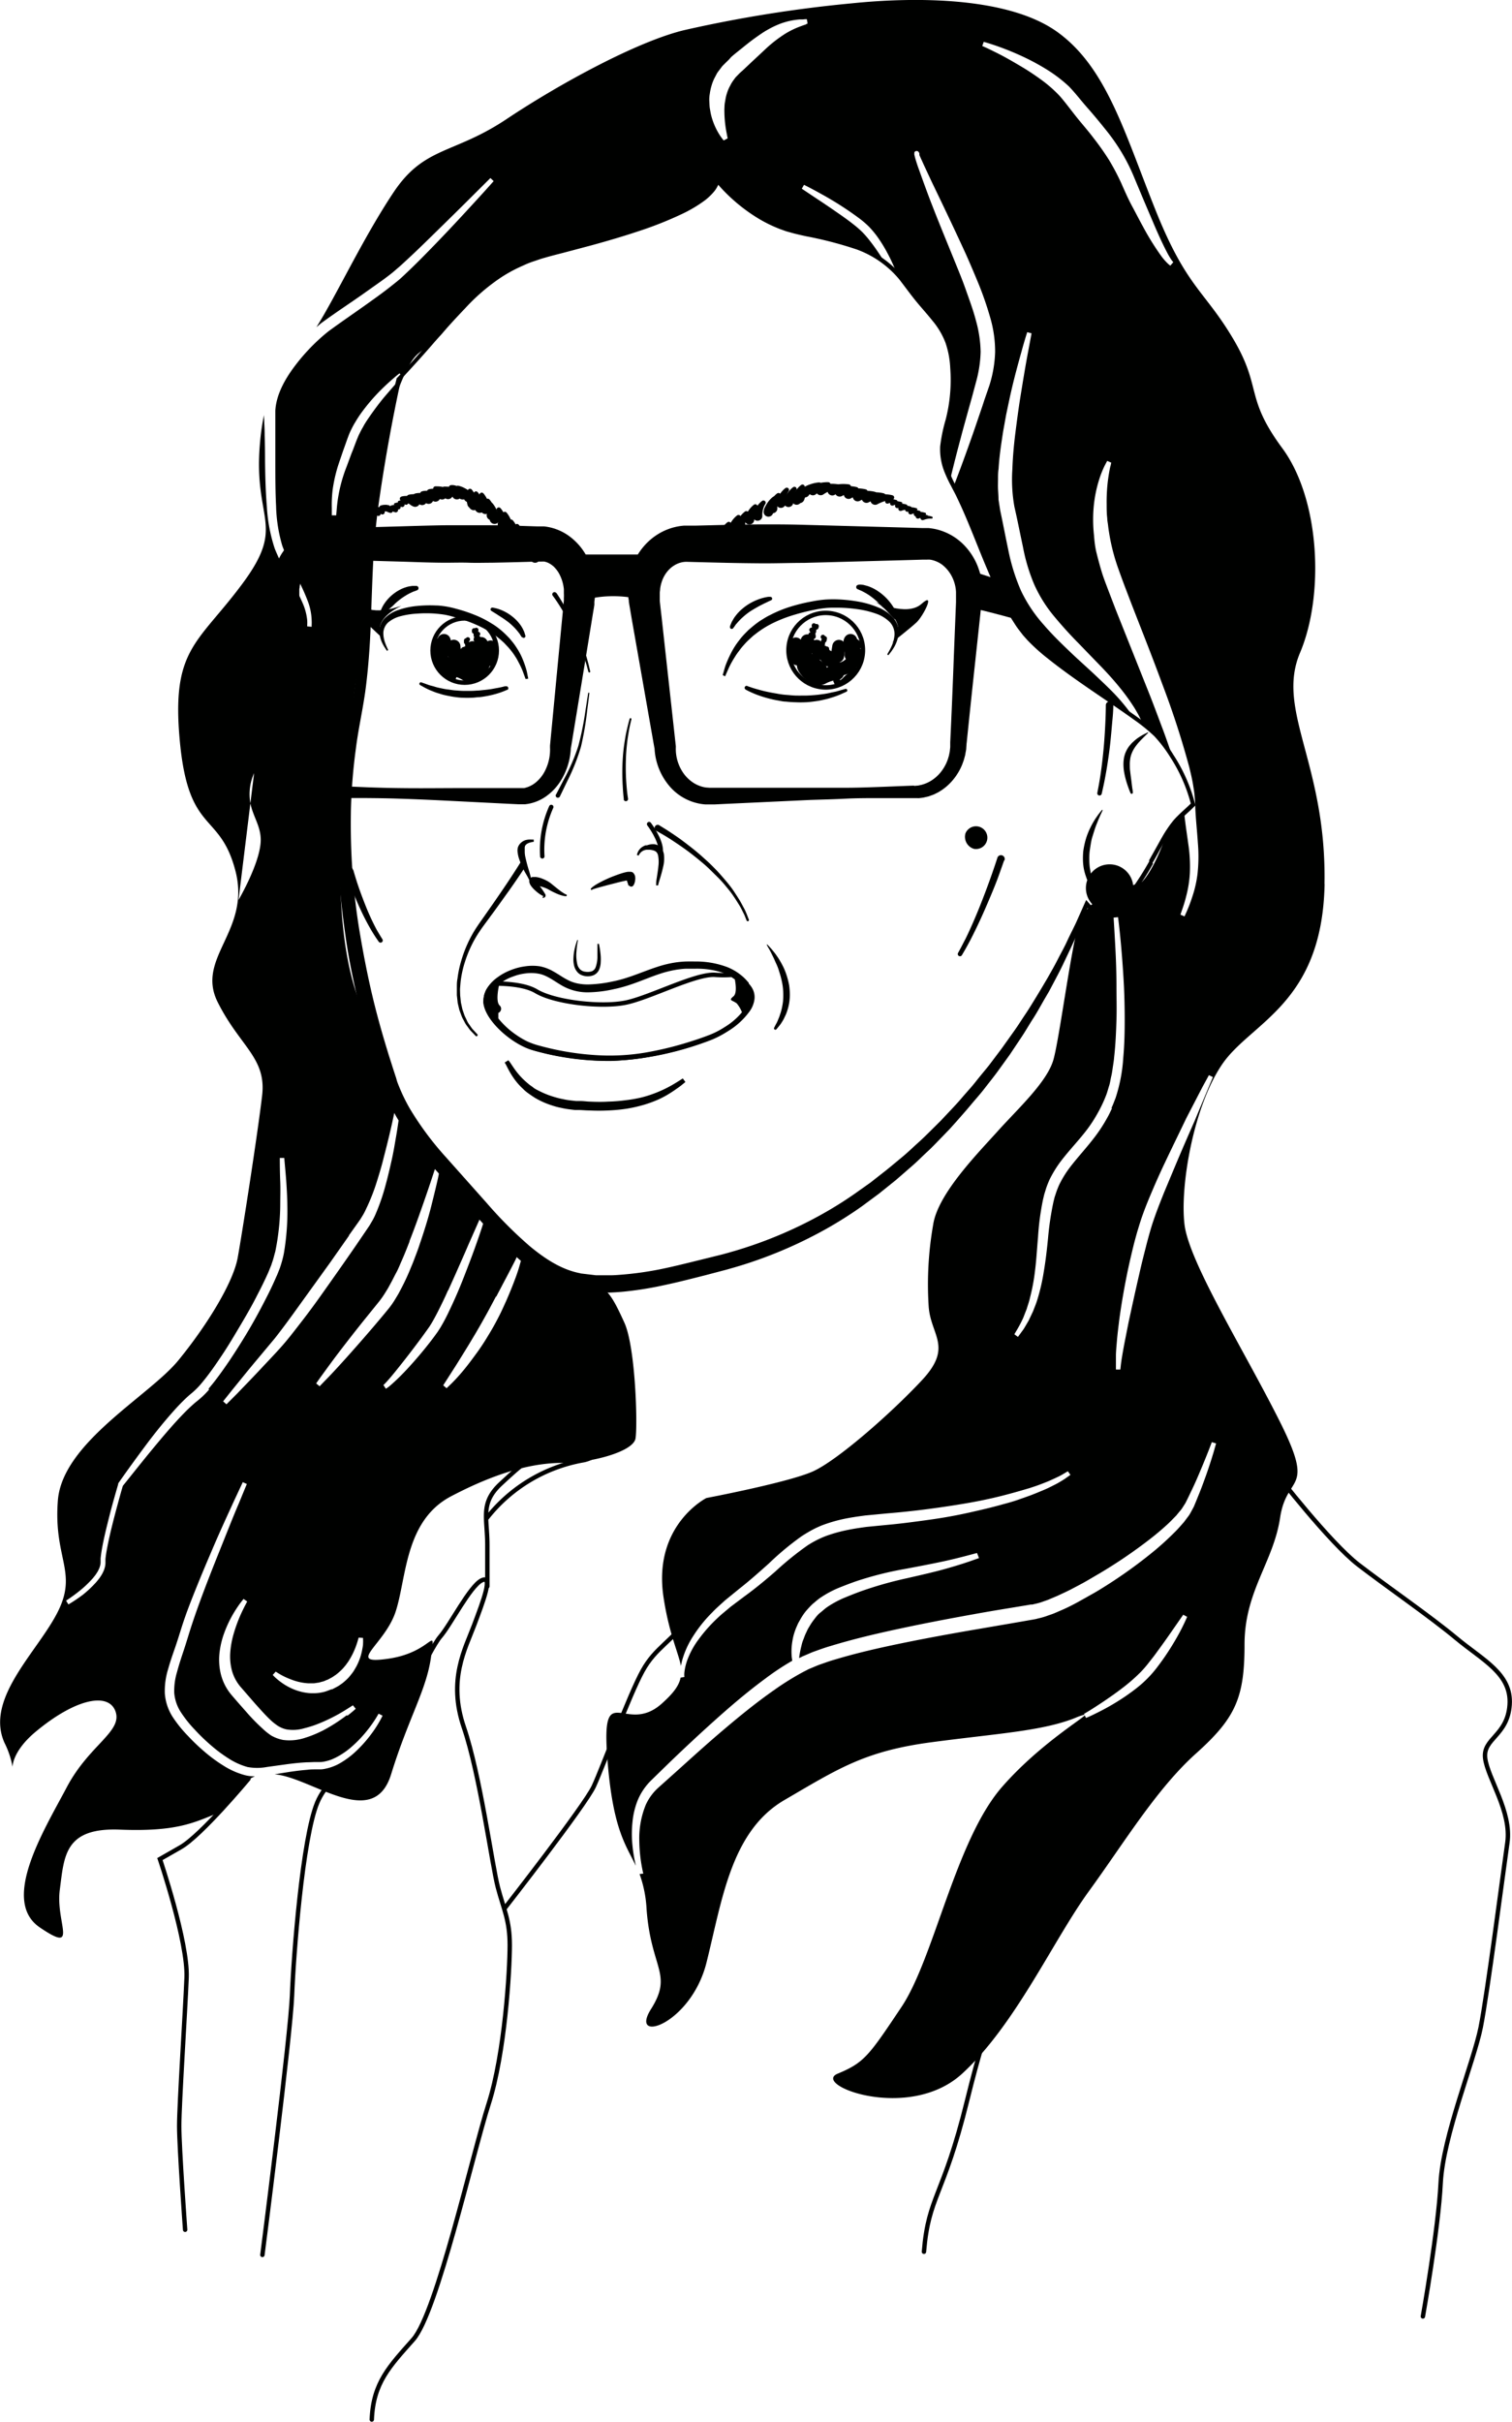 <svg xmlns="http://www.w3.org/2000/svg" xmlns:xlink="http://www.w3.org/1999/xlink" viewBox="0 0 280.62 449.17"><defs><style>.cls-1,.cls-10,.cls-11,.cls-7,.cls-9{fill:none;}.cls-2{isolation:isolate;}.cls-3{clip-path:url(#clip-path);}.cls-4{mix-blend-mode:multiply;}.cls-5{clip-path:url(#clip-path-3);}.cls-6{clip-path:url(#clip-path-4);}.cls-10,.cls-11,.cls-7,.cls-9{stroke:#000100;}.cls-10,.cls-11,.cls-7{stroke-linecap:round;}.cls-7,.cls-9{stroke-miterlimit:10;}.cls-10,.cls-7,.cls-9{stroke-width:0.82px;}.cls-8{fill:#000100;}.cls-10,.cls-11{stroke-linejoin:round;}.cls-11{stroke-width:2.47px;}</style><clipPath id="clip-path" transform="translate(-159.3 -289.42)"><rect class="cls-1" x="112" y="233.92" width="404.57" height="575.97"/></clipPath><clipPath id="clip-path-3" transform="translate(-159.3 -289.42)"><rect class="cls-1" x="103" y="226.92" width="422.57" height="583.97"/></clipPath><clipPath id="clip-path-4" transform="translate(-159.3 -289.42)"><rect class="cls-1" x="156.4" y="288.82" width="288.44" height="454.31"/></clipPath></defs><title>human6</title><g class="cls-2"><g id="Layer_1" data-name="Layer 1"><g class="cls-3"><g class="cls-3"><g class="cls-4"><g class="cls-5"><g class="cls-6"><path class="cls-7" d="M205.41,619.35s-8.73,10.48-12.58,12.68l-3.85,2.2s5.22,15.4,4.95,22-1.37,23.37-1.37,27.5,1.1,19.25,1.1,19.25" transform="translate(-159.3 -289.42)"/><path class="cls-7" d="M208,707.65s5.22-40.7,5.5-48.12,1.92-29.15,4.67-35.75,10.18-7.42,13.06-12.37c1.61-2.77,7.84-16.22,9.76-18.42s5.5-9.35,7.7-10.45,0.28,3.85-1.37,8.25-4.95,10.17-1.93,19,5.23,25.57,6.32,29.7,2.2,6.05,2.2,10.72S253,670.26,250,679.61s-9.62,38.77-14,43.72-7.43,8-7.7,14.85" transform="translate(-159.3 -289.42)"/><path class="cls-7" d="M253,643.31s14.85-19,16.5-22.55,6.6-17,9.07-21.45,5.16-5.09,9.62-11c5.85-7.74,42.46-28.31,49.61-28.58s51.4-8.16,51.4-8.16-3.12,51.23-19.07,60.67c-9.06,5.36-20.07,12.1-23.1,32.17s-3.85,16.77-8.25,34.65-7.15,17.6-8,28" transform="translate(-159.3 -289.42)"/><path class="cls-7" d="M249.75,583.64v-7.7c0-1.09-.07-2.07-0.13-3-0.22-3.22-.4-5.51,2.6-8.3,3.85-3.57,5.22-4.68,8-6.05s13.2-4.12,13.2-4.12-1.56,4.87-5.77,5.77a29.28,29.28,0,0,0-17.95,10.68" transform="translate(-159.3 -289.42)"/><path class="cls-7" d="M396.17,562.74s9.9,12.79,15.26,16.91,13.2,9.49,18.15,13.61,10.31,6.6,9.9,12.37-5,6.19-4.54,9.9,4.95,9.9,4.12,15.67-3.71,28-4.95,34.24-7,20.21-7.43,28.87-3.3,24.75-3.3,24.75" transform="translate(-159.3 -289.42)"/><path class="cls-8" d="M297.34,472.51l-0.18-.2a7.85,7.85,0,0,0-.64-0.64,8.73,8.73,0,0,0-2.85-1.76,15.37,15.37,0,0,0-5.28-.82c-0.52,0-1.09,0-1.62,0s-1.14.08-1.7,0.15a20.31,20.31,0,0,0-3.57.89c-2.45.82-5.11,2.11-8.21,2.74a23,23,0,0,1-4.78.6,9.51,9.51,0,0,1-5-1.3c-1.51-.89-2.76-1.9-4.29-2.16a7.85,7.85,0,0,0-2.36-.05,9.6,9.6,0,0,0-2.37.59,7.55,7.55,0,0,0-3.8,2.85,2.8,2.8,0,0,0-.38,2.13,6.38,6.38,0,0,0,1,2.15,15.17,15.17,0,0,0,3.62,3.56,15.38,15.38,0,0,0,2.18,1.31,13.83,13.83,0,0,0,2.39.84,51,51,0,0,0,10,1.7,40.11,40.11,0,0,0,9.44-.42,61.9,61.9,0,0,0,8.27-2c1.26-.39,2.46-0.8,3.58-1.23a15.5,15.5,0,0,0,3-1.52,12.78,12.78,0,0,0,3.89-3.63,3.87,3.87,0,0,0,.63-1.69,2.25,2.25,0,0,0-.22-1.2,3,3,0,0,0-.45-0.65l-0.19-.21Zm0.93-.66,0.17,0.19a4.24,4.24,0,0,1,.6.92,3.36,3.36,0,0,1,.29,1.77,4.93,4.93,0,0,1-.82,2.15,13.7,13.7,0,0,1-4.26,3.89,16.73,16.73,0,0,1-3.16,1.57c-1.14.43-2.36,0.83-3.63,1.23a62.91,62.91,0,0,1-8.4,2,42.61,42.61,0,0,1-9.63.52,52,52,0,0,1-10.2-1.62,14.83,14.83,0,0,1-2.56-.88,16.63,16.63,0,0,1-2.36-1.37,16.27,16.27,0,0,1-3.94-3.8,7.38,7.38,0,0,1-1.25-2.61l-0.06-.33v-0.12s0-.12,0-0.09V475a3,3,0,0,1,.05-0.79,2.91,2.91,0,0,1,.21-0.75,3.06,3.06,0,0,1,.33-0.68,7.15,7.15,0,0,1,2-2.1,10.37,10.37,0,0,1,2.44-1.33,11,11,0,0,1,2.66-.7,9.12,9.12,0,0,1,2.77,0,8.16,8.16,0,0,1,2.58,1c0.78,0.43,1.46.92,2.15,1.3a9.68,9.68,0,0,0,1,.5,7.1,7.1,0,0,0,1.08.34,9.38,9.38,0,0,0,2.24.22,24.44,24.44,0,0,0,4.5-.57c2.89-.57,5.48-1.8,8.06-2.64a20.64,20.64,0,0,1,3.82-.91c0.64-.08,1.26-0.13,1.82-0.14s1.15,0,1.71,0a16.58,16.58,0,0,1,5.69,1,9.9,9.9,0,0,1,3.2,2,8.91,8.91,0,0,1,.68.72l0.22,0.24Z" transform="translate(-159.3 -289.42)"/><path class="cls-9" d="M295.15,470.23a22.71,22.71,0,0,1-3.13,0c-3.56-.26-12,4.17-16.5,5.13s-13.2,0-16.71-2.09c-1.93-1.15-5.17-1.42-7.69-1.43a4.28,4.28,0,0,0-1.71,3.5c0.31,3.17,5.09,7.35,8.74,8.44a50.21,50.21,0,0,0,15,2A57.85,57.85,0,0,0,290.93,482c3.57-1.35,10.22-6.15,6.66-9.66A9.66,9.66,0,0,0,295.15,470.23Z" transform="translate(-159.3 -289.42)"/><path class="cls-8" d="M295.42,469.94s1,3.46,0,4.28-0.21.66,0.62,1.31a5.76,5.76,0,0,1,1.24,2.62s1.86-2,1.86-3.12-1.86-3.12-2.27-3.94a2.75,2.75,0,0,0-1.41-1.17" transform="translate(-159.3 -289.42)"/><path class="cls-8" d="M252,471.82s-0.83,3.18,0,4.06a0.83,0.83,0,0,1-.21,1.41v2.3c0,0.7-2.52-2.86-2.19-3.73s0.12-3,2.39-4" transform="translate(-159.3 -289.42)"/><path class="cls-8" d="M253.64,486.07a3.28,3.28,0,0,1,.28.34c0.2,0.28.4,0.59,0.68,1a14.62,14.62,0,0,0,1.07,1.4,13.92,13.92,0,0,0,1.62,1.57c0.3,0.28.68,0.5,1,.76s0.77,0.47,1.19.68a15.86,15.86,0,0,0,2.77,1.08,14.06,14.06,0,0,0,1.54.38,13.58,13.58,0,0,0,1.61.26l0.82,0.09,0.4,0,0.43,0c0.57,0,1.17.1,1.73,0.11,1.13,0.05,2.27.07,3.39,0a30.52,30.52,0,0,0,3.26-.26,24.75,24.75,0,0,0,3-.53,21.36,21.36,0,0,0,2.59-.84,22.49,22.49,0,0,0,3.67-1.83c0.86-.52,1.33-0.84,1.33-0.84l0.49,0.66-0.33.27c-0.21.17-.52,0.44-0.95,0.74s-0.94.67-1.55,1.05a18.05,18.05,0,0,1-2.15,1.17,22.64,22.64,0,0,1-2.72,1,26.44,26.44,0,0,1-3.16.72,30.87,30.87,0,0,1-3.43.33c-1.17.06-2.35,0.06-3.55,0-0.6,0-1.17-.06-1.75-0.08l-0.43,0-0.46,0-0.89-.11a15.37,15.37,0,0,1-1.74-.3,12.13,12.13,0,0,1-1.68-.45,15.11,15.11,0,0,1-3-1.32c-0.45-.27-0.88-0.57-1.28-0.85s-0.78-.59-1.1-0.93a11.54,11.54,0,0,1-1.65-1.88,15.52,15.52,0,0,1-1-1.62c-0.24-.45-0.43-0.85-0.52-1a2.63,2.63,0,0,0-.21-0.34Z" transform="translate(-159.3 -289.42)"/><path class="cls-8" d="M256.85,415.36l-0.57-1.55a15.69,15.69,0,0,0-.79-1.65,8.83,8.83,0,0,0-.58-1,10.14,10.14,0,0,0-.71-1,11,11,0,0,0-.87-1l-0.48-.51-0.54-.49a15.94,15.94,0,0,0-2.52-1.8,22.26,22.26,0,0,0-3-1.44c-1.06-.43-2.19-0.75-3.32-1.09a16,16,0,0,0-1.67-.4c-0.56-.09-1.13-0.15-1.7-0.2a23.09,23.09,0,0,0-3.36,0,15,15,0,0,0-3.06.47,5.76,5.76,0,0,0-2.34,1.17,2.79,2.79,0,0,0-.89,1.87,5.21,5.21,0,0,0,.27,1.75,11.15,11.15,0,0,0,.45,1.11l0.18,0.39-0.24.14-0.24-.37a8.17,8.17,0,0,1-.63-1.08,5.77,5.77,0,0,1-.53-1.94,3.51,3.51,0,0,1,.91-2.57,6.44,6.44,0,0,1,2.69-1.64,14.66,14.66,0,0,1,3.31-.71,24,24,0,0,1,3.58-.1c0.61,0,1.23.09,1.85,0.18a17.05,17.05,0,0,1,1.84.41,28.49,28.49,0,0,1,3.49,1.15,19.07,19.07,0,0,1,3.21,1.63c0.51,0.29,1,.66,1.43,1a16.16,16.16,0,0,1,1.24,1.11l0.56,0.57,0.5,0.6a11.14,11.14,0,0,1,.86,1.19,12.1,12.1,0,0,1,1.18,2.26,17,17,0,0,1,.64,1.86c0.14,0.51.19,0.92,0.26,1.2l0.08,0.42Z" transform="translate(-159.3 -289.42)"/><path class="cls-10" d="M241.73,410.91a3.57,3.57,0,0,0,.7,2.46l-0.28-1.05a26.19,26.19,0,0,1,1.49,2.55,1.8,1.8,0,0,1-.47-0.67l0.36,0.78a0.17,0.17,0,0,1,0,.14,0.15,0.15,0,0,1-.14.06,1.79,1.79,0,0,1-1.2-.77,13.87,13.87,0,0,0-1.61-1.51l0.62,0.74-0.4-.94a1.43,1.43,0,0,1,.63.54,2.25,2.25,0,0,1-.24-1.81,12.67,12.67,0,0,1,.34,1.51A6.06,6.06,0,0,1,241.73,410.91Z" transform="translate(-159.3 -289.42)"/><path class="cls-10" d="M243.1,410.81a0.34,0.34,0,0,0-.07.35,0.62,0.62,0,0,0,.39-0.48q0.06,1,.12,2a5.17,5.17,0,0,0,.38-1.41,0.68,0.68,0,0,1,.08.5c0,0.17.15,0.39,0.3,0.31a0.3,0.3,0,0,0,.12-0.16,5.27,5.27,0,0,0,.38-1.53l0.12,0.74" transform="translate(-159.3 -289.42)"/><path class="cls-10" d="M243.47,411.3c-0.09,0,0,.18.1,0.16a0.4,0.4,0,0,0,.19-0.2,0.19,0.19,0,0,1,.24-0.1,0.22,0.22,0,0,1,.07.09l0.21,0.45a0.2,0.2,0,0,0,.1.12c0.1,0,.18-0.1.2-0.2a7.65,7.65,0,0,0,.15-0.9,1.26,1.26,0,0,1,.32.42c0.15,0.07.27-.14,0.29-0.3a4.22,4.22,0,0,0,0-1l0.13,1.53c0.07,0.05.15-.06,0.16-0.15a6.11,6.11,0,0,0,0-1.46,10.44,10.44,0,0,0,.14,1.35l0.19,0a5.07,5.07,0,0,0,0-1.4l0.08,0.19a4.57,4.57,0,0,0-.05-1.22c0-.09-0.1-0.2-0.17-0.14l0-.33a0.52,0.52,0,0,0,.31-0.2" transform="translate(-159.3 -289.42)"/><path class="cls-10" d="M247.29,406.34l0,0.21a0.32,0.32,0,0,0,.4-0.29,4,4,0,0,0-.08,1,0.48,0.48,0,0,0,.41-0.26,2.38,2.38,0,0,0-.41,1.07,0.89,0.89,0,0,0,.49-0.3l-0.62,2a1,1,0,0,0,.56-0.17l0.2,0.84a0.5,0.5,0,0,0,.13.28,0.18,0.18,0,0,0,.27,0,3.38,3.38,0,0,1,.08.72q0.23-.73.4-1.47" transform="translate(-159.3 -289.42)"/><path class="cls-11" d="M241.7,408.24a0.4,0.4,0,0,1-.12.53,1.15,1.15,0,0,1-.57.18,0.81,0.81,0,0,1,.55.52,0.28,0.28,0,0,0-.16.33l0,0.71" transform="translate(-159.3 -289.42)"/><path class="cls-11" d="M247,409.58a1.2,1.2,0,0,1-.65,1,0.34,0.34,0,0,1-.2,0l-0.17-.05a0.41,0.41,0,0,0-.33.16,4.56,4.56,0,0,0-.67.86l-0.11-.26" transform="translate(-159.3 -289.42)"/><path class="cls-11" d="M249,410.94a1.39,1.39,0,0,1-.78.82,12.44,12.44,0,0,0-2.09,1.59" transform="translate(-159.3 -289.42)"/><path class="cls-11" d="M250.36,409.44q-0.06,1-.2,1.93a0.42,0.42,0,0,1-.21.37" transform="translate(-159.3 -289.42)"/><path class="cls-11" d="M248.61,408.81l0.32,3.11a2.13,2.13,0,0,1-.06,1,1.79,1.79,0,0,1-.4.55,3.44,3.44,0,0,1-2.14,1.13,0.87,0.87,0,0,1-.3,0,1.12,1.12,0,0,1-.29-0.15,6.56,6.56,0,0,0-2.29-.88" transform="translate(-159.3 -289.42)"/><path class="cls-11" d="M240.69,410.27l0.27,1.08" transform="translate(-159.3 -289.42)"/><path class="cls-11" d="M241.24,411.7a3.27,3.27,0,0,0,1.46,1.12,4.3,4.3,0,0,1,.83.34,0.66,0.66,0,0,0,.66.19" transform="translate(-159.3 -289.42)"/><path class="cls-11" d="M243.52,409.31l0.13,1.53" transform="translate(-159.3 -289.42)"/><path class="cls-8" d="M256.13,407.59l-0.19-.29-0.21-.34-0.29-.36a5.13,5.13,0,0,0-.36-0.43,4.65,4.65,0,0,0-.43-0.46,10.87,10.87,0,0,0-1-.9c-0.37-.28-0.76-0.56-1.13-0.8s-0.73-.46-1-0.65l-1-.62h0a0.33,0.33,0,0,1,.19-0.62,2.7,2.7,0,0,1,.36.06,6.93,6.93,0,0,1,.91.25,8.37,8.37,0,0,1,2.5,1.42,6.89,6.89,0,0,1,.59.53,6.56,6.56,0,0,1,.52.57,5.92,5.92,0,0,1,.43.58,5.05,5.05,0,0,1,.33.57l0.24,0.51,0.12,0.38,0.1,0.33a0.33,0.33,0,0,1-.59.27" transform="translate(-159.3 -289.42)"/><path class="cls-8" d="M236.67,398.91l-0.33.13-0.37.13-0.41.19a5.11,5.11,0,0,0-.49.25,4.67,4.67,0,0,0-.53.31,12,12,0,0,0-1.1.76c-0.36.29-.71,0.58-1,0.88s-0.63.57-.9,0.81l-0.65.59-0.25.21h0a0.43,0.43,0,0,1-.69-0.45,3.28,3.28,0,0,1,.14-0.35,6,6,0,0,1,.45-0.85,7.79,7.79,0,0,1,2-2.11,7.91,7.91,0,0,1,1.37-.8,6.06,6.06,0,0,1,.69-0.26,5.45,5.45,0,0,1,.65-0.17l0.57-.09h0.75a0.42,0.42,0,0,1,.14.81" transform="translate(-159.3 -289.42)"/><path class="cls-8" d="M253.46,417.34l-0.17.08c-0.12.05-.28,0.13-0.5,0.21a14.72,14.72,0,0,1-1.81.59,19.6,19.6,0,0,1-2.65.5c-0.49,0-1,.11-1.52.11a14.75,14.75,0,0,1-1.57,0c-0.53,0-1.05-.07-1.57-0.14s-1-.17-1.5-0.27a11.7,11.7,0,0,1-1.37-.37,9.54,9.54,0,0,1-1.2-.42,12.29,12.29,0,0,1-1.72-.81l-0.63-.35a0.28,0.28,0,0,1,.22-0.5h0l0.66,0.23,0.75,0.27c0.29,0.1.63,0.17,1,.28a9,9,0,0,0,1.17.3c0.42,0.09.86,0.19,1.32,0.24s0.94,0.15,1.43.18,1,0.09,1.48.09,1,0,1.48,0,1-.06,1.44-0.07c0.93-.1,1.8-0.17,2.54-0.31s1.36-.24,1.78-0.35l0.49-.12,0.18,0h0a0.37,0.37,0,0,1,.25.69" transform="translate(-159.3 -289.42)"/><path class="cls-8" d="M233.85,401.75s-5.27,2.09-7.46-.18-0.42,1.93.56,3,3.8,3.62,3.8,3.62-3.58-3.12,3.09-6.44" transform="translate(-159.3 -289.42)"/><path class="cls-8" d="M257.75,392.75a3.15,3.15,0,0,0,0-.36,6.89,6.89,0,0,0,0-.84,4.44,4.44,0,0,0-.24-1.17v0a0.42,0.42,0,0,1,.7-0.43,3.69,3.69,0,0,1,.29.37,6,6,0,0,1,.5.89,8.46,8.46,0,0,1,.37.94c0.08,0.26.13,0.46,0.13,0.46l0,0.09a0.91,0.91,0,1,1-1.78,0" transform="translate(-159.3 -289.42)"/><path class="cls-8" d="M256.4,391a3.15,3.15,0,0,0,0-.36,6.89,6.89,0,0,0,0-.84,4.44,4.44,0,0,0-.24-1.17v0a0.42,0.42,0,0,1,.7-0.43,3.69,3.69,0,0,1,.29.37,6,6,0,0,1,.5.89,8.46,8.46,0,0,1,.37.94c0.08,0.26.13,0.46,0.13,0.46l0,0.09a0.91,0.91,0,1,1-1.78,0" transform="translate(-159.3 -289.42)"/><path class="cls-8" d="M255.1,389.53a3.15,3.15,0,0,0,0-.36,6.89,6.89,0,0,0,0-.84,4.44,4.44,0,0,0-.24-1.17v0a0.42,0.42,0,0,1,.7-0.43,3.69,3.69,0,0,1,.29.37,6,6,0,0,1,.5.89,8.46,8.46,0,0,1,.37.94c0.08,0.26.13,0.46,0.13,0.46l0,0.09a0.91,0.91,0,1,1-1.78,0" transform="translate(-159.3 -289.42)"/><path class="cls-8" d="M254,388.71a3.15,3.15,0,0,0,0-.36,6.89,6.89,0,0,0,0-.84,4.44,4.44,0,0,0-.24-1.17v0a0.42,0.42,0,0,1,.7-0.43,3.69,3.69,0,0,1,.29.37,6.12,6.12,0,0,1,.5.89,8.64,8.64,0,0,1,.37.94c0.08,0.26.13,0.46,0.13,0.46l0,0.09a0.91,0.91,0,1,1-1.78,0" transform="translate(-159.3 -289.42)"/><path class="cls-8" d="M252.83,387.27a3.15,3.15,0,0,0,0-.36,6.89,6.89,0,0,0,0-.84,4.44,4.44,0,0,0-.24-1.17v0a0.42,0.42,0,0,1,.7-0.43,3.69,3.69,0,0,1,.29.37,6.12,6.12,0,0,1,.5.89,8.64,8.64,0,0,1,.37.94c0.08,0.26.13,0.46,0.13,0.46l0,0.09a0.91,0.91,0,1,1-1.78,0" transform="translate(-159.3 -289.42)"/><path class="cls-8" d="M251.72,386.46a3.15,3.15,0,0,0,0-.36,6.89,6.89,0,0,0,0-.84,4.44,4.44,0,0,0-.24-1.17v0a0.42,0.42,0,0,1,.7-0.43,3.69,3.69,0,0,1,.29.37,6,6,0,0,1,.5.89,8.46,8.46,0,0,1,.37.94c0.08,0.26.13,0.46,0.13,0.46l0,0.09a0.91,0.91,0,1,1-1.78,0" transform="translate(-159.3 -289.42)"/><path class="cls-8" d="M250.23,385.55a3.15,3.15,0,0,0,0-.36,6.89,6.89,0,0,0,0-.84,4.44,4.44,0,0,0-.24-1.17v0a0.42,0.42,0,0,1,.7-0.43,3.69,3.69,0,0,1,.29.37,6,6,0,0,1,.5.89,8.46,8.46,0,0,1,.37.94c0.08,0.26.13,0.46,0.13,0.46l0,0.09a0.91,0.91,0,1,1-1.78,0" transform="translate(-159.3 -289.42)"/><path class="cls-8" d="M249.67,384.85a3.15,3.15,0,0,0,0-.36,6.91,6.91,0,0,0,0-.84,4.44,4.44,0,0,0-.24-1.17v0a0.42,0.42,0,0,1,.7-0.43,3.69,3.69,0,0,1,.29.37,6.12,6.12,0,0,1,.5.89,8.64,8.64,0,0,1,.37.94c0.08,0.26.13,0.46,0.13,0.46l0,0.09a0.91,0.91,0,1,1-1.78,0" transform="translate(-159.3 -289.42)"/><path class="cls-8" d="M248.55,383.72a3.15,3.15,0,0,0,0-.36,6.89,6.89,0,0,0,0-.84,4.44,4.44,0,0,0-.24-1.17v0a0.42,0.42,0,0,1,.7-0.43,3.69,3.69,0,0,1,.29.37,6.12,6.12,0,0,1,.5.89,8.64,8.64,0,0,1,.37.94c0.08,0.26.13,0.46,0.13,0.46l0,0.09a0.91,0.91,0,1,1-1.78,0" transform="translate(-159.3 -289.42)"/><path class="cls-8" d="M247.48,383.49a3.15,3.15,0,0,0,0-.36,6.91,6.91,0,0,0,0-.84,4.44,4.44,0,0,0-.24-1.17v0a0.42,0.42,0,0,1,.7-0.43,3.69,3.69,0,0,1,.29.37,6,6,0,0,1,.5.89,8.46,8.46,0,0,1,.37.94c0.08,0.26.13,0.46,0.13,0.46l0,0.09a0.91,0.91,0,1,1-1.78,0" transform="translate(-159.3 -289.42)"/><path class="cls-8" d="M246.37,383a3.15,3.15,0,0,0,0-.36,6.89,6.89,0,0,0,0-.84,4.44,4.44,0,0,0-.24-1.17v0a0.42,0.42,0,0,1,.7-0.43,3.69,3.69,0,0,1,.29.37,6,6,0,0,1,.5.89,8.46,8.46,0,0,1,.37.94c0.08,0.26.13,0.46,0.13,0.46l0,0.09a0.91,0.91,0,1,1-1.78,0" transform="translate(-159.3 -289.42)"/><path class="cls-8" d="M246,382.85a2.77,2.77,0,0,0-.05-0.34,6.45,6.45,0,0,0-.2-0.77,3.91,3.91,0,0,0-.5-1v0a0.42,0.42,0,0,1,.55-0.61,3.25,3.25,0,0,1,.38.27,5.43,5.43,0,0,1,.7.7,7.63,7.63,0,0,1,.58.8c0.14,0.22.24,0.4,0.24,0.4l0.05,0.1a0.91,0.91,0,0,1-1.63.82,0.92,0.92,0,0,1-.09-0.35" transform="translate(-159.3 -289.42)"/><path class="cls-8" d="M245.35,381.9a2,2,0,0,0-.14-0.28,5,5,0,0,0-.41-0.62,3.33,3.33,0,0,0-.76-0.72h0a0.42,0.42,0,0,1,.29-0.77,2.91,2.91,0,0,1,.43.11,4.68,4.68,0,0,1,.88.39,6.61,6.61,0,0,1,.79.53,4.46,4.46,0,0,1,.35.3l0.1,0.1a0.92,0.92,0,1,1-1.28,1.31,1,1,0,0,1-.22-0.34" transform="translate(-159.3 -289.42)"/><path class="cls-8" d="M244.34,381.6a1.77,1.77,0,0,0-.17-0.25,4.67,4.67,0,0,0-.48-0.55,3.2,3.2,0,0,0-.84-0.6h0a0.42,0.42,0,0,1,.17-0.8,2.84,2.84,0,0,1,.44,0,4.52,4.52,0,0,1,.92.26,6.12,6.12,0,0,1,.85.42,3.71,3.71,0,0,1,.38.25l0.12,0.09a0.92,0.92,0,1,1-1.38,1.15" transform="translate(-159.3 -289.42)"/><path class="cls-8" d="M243.35,381.63a1.7,1.7,0,0,0-.21-0.22,4.44,4.44,0,0,0-.55-0.46,3.15,3.15,0,0,0-.92-0.45h0a0.42,0.42,0,0,1,0-.82,2.8,2.8,0,0,1,.44,0,4.44,4.44,0,0,1,.95.1,5.91,5.91,0,0,1,.9.27,3.59,3.59,0,0,1,.42.18l0.15,0.08a0.92,0.92,0,0,1-.87,1.63,1,1,0,0,1-.32-0.28" transform="translate(-159.3 -289.42)"/><path class="cls-8" d="M241.71,381.58a1.7,1.7,0,0,0-.21-0.22,4.44,4.44,0,0,0-.55-0.46,3.12,3.12,0,0,0-.92-0.45h0a0.42,0.42,0,0,1,0-.82,2.8,2.8,0,0,1,.44,0,4.44,4.44,0,0,1,.95.1,5.91,5.91,0,0,1,.9.27,3.59,3.59,0,0,1,.42.18l0.15,0.08a0.92,0.92,0,0,1-.87,1.63,1,1,0,0,1-.32-0.28" transform="translate(-159.3 -289.42)"/><path class="cls-8" d="M240.75,381.85l-0.05,0-0.18-.14a4.43,4.43,0,0,0-.6-0.38,3.12,3.12,0,0,0-1-.33h0a0.42,0.42,0,0,1-.06-0.82,2.7,2.7,0,0,1,.43-0.09,4.48,4.48,0,0,1,.95,0,5.73,5.73,0,0,1,.93.15l0.31,0.09,0.13,0A0.89,0.89,0,1,1,241,382l-0.12-.05Z" transform="translate(-159.3 -289.42)"/><path class="cls-8" d="M239.48,382.23l-0.05,0-0.18-.14a4.43,4.43,0,0,0-.6-0.38,3.12,3.12,0,0,0-1-.33h0a0.42,0.42,0,0,1-.06-0.82,2.7,2.7,0,0,1,.43-0.09,4.48,4.48,0,0,1,.95,0,5.73,5.73,0,0,1,.93.15l0.31,0.09,0.13,0a0.89,0.89,0,1,1-.59,1.67l-0.12-.05Z" transform="translate(-159.3 -289.42)"/><path class="cls-8" d="M238.2,382.64l-0.05,0-0.18-.14a4.43,4.43,0,0,0-.6-0.38,3.12,3.12,0,0,0-1-.33h0a0.42,0.42,0,0,1-.06-0.82,2.7,2.7,0,0,1,.43-0.09,4.48,4.48,0,0,1,.95,0,5.71,5.71,0,0,1,.93.15l0.31,0.09,0.13,0a0.89,0.89,0,1,1-.59,1.67l-0.12-.05Z" transform="translate(-159.3 -289.42)"/><path class="cls-8" d="M237,382.87l-0.05,0-0.18-.14a4.43,4.43,0,0,0-.6-0.38,3.12,3.12,0,0,0-1-.33h0a0.42,0.42,0,0,1-.06-0.82,2.7,2.7,0,0,1,.43-0.09,4.48,4.48,0,0,1,.95,0,5.71,5.71,0,0,1,.93.15l0.31,0.09,0.13,0a0.89,0.89,0,1,1-.59,1.67l-0.12-.05Z" transform="translate(-159.3 -289.42)"/><path class="cls-8" d="M235.7,383.19l-0.05,0-0.18-.14a4.43,4.43,0,0,0-.6-0.38,3.12,3.12,0,0,0-1-.33h0a0.42,0.42,0,0,1-.06-0.82,2.7,2.7,0,0,1,.43-0.09,4.48,4.48,0,0,1,.95,0,5.71,5.71,0,0,1,.93.15l0.31,0.09,0.13,0a0.89,0.89,0,1,1-.59,1.67l-0.12-.05Z" transform="translate(-159.3 -289.42)"/><path class="cls-8" d="M234.38,383l-0.14-.08a2.44,2.44,0,0,0-.35-0.14,1.69,1.69,0,0,0-.54-0.08h0a0.19,0.19,0,0,1-.08-0.37,2.25,2.25,0,0,1,.7-0.14,3.1,3.1,0,0,1,.49,0l0.23,0,0.06,0a0.43,0.43,0,1,1-.36.75" transform="translate(-159.3 -289.42)"/><path class="cls-8" d="M233.67,383.42l-0.14-.08a2.44,2.44,0,0,0-.35-0.14,1.69,1.69,0,0,0-.54-0.08h0a0.19,0.19,0,0,1-.08-0.37,2.23,2.23,0,0,1,.7-0.14,3,3,0,0,1,.49,0l0.23,0,0.06,0a0.43,0.43,0,1,1-.36.75" transform="translate(-159.3 -289.42)"/><path class="cls-8" d="M232.94,383.87l-0.14-.08a2.44,2.44,0,0,0-.35-0.14,1.69,1.69,0,0,0-.54-0.08h0a0.19,0.19,0,0,1-.08-0.37,2.23,2.23,0,0,1,.7-0.14,3,3,0,0,1,.49,0l0.23,0,0.06,0a0.43,0.43,0,1,1-.36.75" transform="translate(-159.3 -289.42)"/><path class="cls-8" d="M232.46,384.41l-0.14-.08a2.44,2.44,0,0,0-.35-0.14,1.69,1.69,0,0,0-.54-0.08h0a0.19,0.19,0,0,1-.08-0.37,2.25,2.25,0,0,1,.7-0.14,3.1,3.1,0,0,1,.49,0l0.23,0,0.06,0a0.43,0.43,0,1,1-.36.75" transform="translate(-159.3 -289.42)"/><path class="cls-8" d="M232.35,384.22l-0.14-.08a2.44,2.44,0,0,0-.35-0.14,1.69,1.69,0,0,0-.54-0.08h0a0.19,0.19,0,0,1-.08-0.37,2.25,2.25,0,0,1,.7-0.14,3.1,3.1,0,0,1,.49,0l0.23,0,0.06,0a0.43,0.43,0,1,1-.36.75" transform="translate(-159.3 -289.42)"/><path class="cls-8" d="M231.51,384.51l-0.14-.08a2.44,2.44,0,0,0-.35-0.14,1.69,1.69,0,0,0-.54-0.08h0a0.19,0.19,0,0,1-.08-0.37,2.23,2.23,0,0,1,.7-0.14,3,3,0,0,1,.49,0l0.23,0,0.06,0a0.43,0.43,0,1,1-.36.75" transform="translate(-159.3 -289.42)"/><path class="cls-8" d="M231,383.89l-0.13-.08a2.1,2.1,0,0,0-.35-0.15,1.46,1.46,0,0,0-.53-0.08h0a0.19,0.19,0,0,1-.09-0.37,2,2,0,0,1,.71-0.15,2.76,2.76,0,0,1,.5,0l0.24,0.05,0.07,0a0.43,0.43,0,1,1-.4.73" transform="translate(-159.3 -289.42)"/><path class="cls-8" d="M230.23,384.27l-0.13-.08a2.1,2.1,0,0,0-.35-0.15,1.46,1.46,0,0,0-.53-0.08h0a0.19,0.19,0,0,1-.09-0.37,2,2,0,0,1,.71-0.15,2.76,2.76,0,0,1,.5,0l0.24,0.05,0.07,0a0.43,0.43,0,1,1-.25.82,0.43,0.43,0,0,1-.15-0.09" transform="translate(-159.3 -289.42)"/><path class="cls-8" d="M229.95,384.77l-0.13-.08a2.1,2.1,0,0,0-.35-0.15,1.46,1.46,0,0,0-.53-0.08h0a0.19,0.19,0,0,1-.09-0.37,2,2,0,0,1,.71-0.15,2.76,2.76,0,0,1,.5,0l0.24,0.05,0.07,0a0.43,0.43,0,1,1-.25.82,0.43,0.43,0,0,1-.15-0.09" transform="translate(-159.3 -289.42)"/><path class="cls-8" d="M229.26,385.07l-0.13-.08a2.1,2.1,0,0,0-.35-0.15,1.46,1.46,0,0,0-.53-0.08h0a0.19,0.19,0,0,1-.09-0.37,2,2,0,0,1,.71-0.15,2.66,2.66,0,0,1,.5,0l0.24,0.05,0.07,0a0.43,0.43,0,0,1-.25.82,0.43,0.43,0,0,1-.15-0.09" transform="translate(-159.3 -289.42)"/><circle class="cls-9" cx="86.24" cy="120.66" r="5.96"/><path class="cls-8" d="M293.43,414.63l0.14-.48c0.1-.31.2-0.78,0.41-1.36a19.63,19.63,0,0,1,.91-2.07,14.13,14.13,0,0,1,1.56-2.49,13,13,0,0,1,1.1-1.29l0.63-.64,0.7-.6a18.93,18.93,0,0,1,1.53-1.16c0.56-.33,1.12-0.72,1.73-1a22.47,22.47,0,0,1,3.84-1.59,33.6,33.6,0,0,1,4.13-1,19.65,19.65,0,0,1,2.15-.31c0.73-.06,1.44-0.07,2.15-0.06a27.55,27.55,0,0,1,4.12.41,17,17,0,0,1,3.75,1.09,7.41,7.41,0,0,1,2.94,2.09,4,4,0,0,1,.83,3,6.72,6.72,0,0,1-.75,2.18,9.93,9.93,0,0,1-.81,1.2l-0.31.4-0.22-.16,0.25-.43a12.57,12.57,0,0,0,.63-1.24,6.12,6.12,0,0,0,.48-2,3.29,3.29,0,0,0-.86-2.3,6.69,6.69,0,0,0-2.63-1.6,17.25,17.25,0,0,0-3.52-.83,26.83,26.83,0,0,0-3.91-.26c-0.67,0-1.34,0-2,.08a18.37,18.37,0,0,0-2,.32,39.78,39.78,0,0,0-3.95,1,25.6,25.6,0,0,0-3.63,1.42,18.26,18.26,0,0,0-3.08,1.89l-0.67.52-0.61.56a12.82,12.82,0,0,0-1.1,1.12,12.42,12.42,0,0,0-.91,1.13,10.53,10.53,0,0,0-.75,1.08,18.57,18.57,0,0,0-1.05,1.86c-0.5,1.11-.77,1.75-0.77,1.75Z" transform="translate(-159.3 -289.42)"/><path class="cls-10" d="M316.9,411.32a4.15,4.15,0,0,1-1,2.79l0.41-1.2a30.15,30.15,0,0,0-1.94,2.82A2.09,2.09,0,0,0,315,415l-0.48.88a0.2,0.2,0,0,0,0,.17,0.18,0.18,0,0,0,.16.08,2.08,2.08,0,0,0,1.46-.79,15.89,15.89,0,0,1,2-1.61l-0.78.81,0.54-1.05a1.65,1.65,0,0,0-.77.57,2.61,2.61,0,0,0,.43-2.08,14.79,14.79,0,0,0-.52,1.71A7.05,7.05,0,0,0,316.9,411.32Z" transform="translate(-159.3 -289.42)"/><path class="cls-10" d="M315.33,411.1a0.4,0.4,0,0,1,0,.41,0.72,0.72,0,0,1-.41-0.59l-0.31,2.36a6,6,0,0,1-.32-1.67,0.79,0.79,0,0,0-.14.57c0,0.2-.21.44-0.38,0.33a0.35,0.35,0,0,1-.12-0.19,6.13,6.13,0,0,1-.31-1.81l-0.2.84" transform="translate(-159.3 -289.42)"/><path class="cls-10" d="M314.86,411.62c0.1,0,0,.21-0.12.18a0.46,0.46,0,0,1-.21-0.24,0.22,0.22,0,0,0-.26-0.13,0.25,0.25,0,0,0-.08.1l-0.28.5a0.23,0.23,0,0,1-.13.13c-0.12,0-.19-0.13-0.21-0.25a8.89,8.89,0,0,1-.09-1.06,1.46,1.46,0,0,0-.4.46c-0.18.06-.3-0.19-0.31-0.38a4.82,4.82,0,0,1,0-1.19l-0.28,1.76c-0.09.06-.17-0.08-0.17-0.19a7.07,7.07,0,0,1,.08-1.7,12,12,0,0,1-.28,1.55l-0.22,0a5.89,5.89,0,0,1,.14-1.62l-0.1.21a5.3,5.3,0,0,1,.16-1.41c0-.1.13-0.22,0.2-0.15l0.07-.37a0.61,0.61,0,0,1-.34-0.26" transform="translate(-159.3 -289.42)"/><path class="cls-10" d="M310.86,405.56l-0.06.23a0.37,0.37,0,0,1-.44-0.37,4.53,4.53,0,0,1,0,1.16,0.55,0.55,0,0,1-.45-0.34,2.77,2.77,0,0,1,.38,1.27,1,1,0,0,1-.55-0.38l0.54,2.38a1.13,1.13,0,0,1-.64-0.24l-0.3,1a0.58,0.58,0,0,1-.18.31,0.2,0.2,0,0,1-.31-0.06,4,4,0,0,0-.16.83q-0.2-.86-0.34-1.74" transform="translate(-159.3 -289.42)"/><path class="cls-11" d="M317.16,408.24a0.46,0.46,0,0,0,.09.62,1.35,1.35,0,0,0,.64.25,1,1,0,0,0-.68.56,0.32,0.32,0,0,1,.16.4l-0.1.82" transform="translate(-159.3 -289.42)"/><path class="cls-11" d="M310.88,409.33a1.39,1.39,0,0,0,.67,1.18,0.39,0.39,0,0,0,.22.07c0.07,0,.13,0,0.2,0a0.48,0.48,0,0,1,.37.22,5.32,5.32,0,0,1,.7,1l0.15-.3" transform="translate(-159.3 -289.42)"/><path class="cls-11" d="M308.55,410.74a1.61,1.61,0,0,0,.83,1,14.47,14.47,0,0,1,2.28,2" transform="translate(-159.3 -289.42)"/><path class="cls-11" d="M307,408.89q0,1.12.07,2.25a0.49,0.49,0,0,0,.21.45" transform="translate(-159.3 -289.42)"/><path class="cls-11" d="M309.13,408.31l-0.64,3.57a2.46,2.46,0,0,0,0,1.19,2.11,2.11,0,0,0,.42.68,4,4,0,0,0,2.38,1.49,1.05,1.05,0,0,0,.35,0,1.41,1.41,0,0,0,.35-0.15,7.63,7.63,0,0,1,2.72-.82" transform="translate(-159.3 -289.42)"/><path class="cls-11" d="M318.16,410.67l-0.41,1.22" transform="translate(-159.3 -289.42)"/><path class="cls-11" d="M317.41,412.28a3.79,3.79,0,0,1-1.79,1.17,5.19,5.19,0,0,0-1,.32,0.77,0.77,0,0,1-.78.17" transform="translate(-159.3 -289.42)"/><path class="cls-11" d="M315,409.33l-0.28,1.76" transform="translate(-159.3 -289.42)"/><path class="cls-8" d="M294.79,405.54l0.15-.37,0.18-.42,0.32-.56a5.72,5.72,0,0,1,.43-0.61,6.69,6.69,0,0,1,.54-0.63,7.65,7.65,0,0,1,.65-0.61,8.35,8.35,0,0,1,.72-0.56,10.12,10.12,0,0,1,3-1.43,8.55,8.55,0,0,1,1.07-.23,3.25,3.25,0,0,1,.42,0,0.33,0.33,0,0,1,.34.32,0.34,0.34,0,0,1-.19.31l-0.35.16-0.92.44c-0.38.19-.81,0.4-1.27,0.66s-0.93.53-1.39,0.83a12.4,12.4,0,0,0-1.27,1,11,11,0,0,0-1,1l-0.36.41-0.26.38-0.24.32a0.33,0.33,0,0,1-.57-0.31" transform="translate(-159.3 -289.42)"/><path class="cls-8" d="M318.67,397.85l0.4,0,0.46,0.05,0.64,0.17a5.76,5.76,0,0,1,.72.26,6.49,6.49,0,0,1,.76.37,7.48,7.48,0,0,1,.76.48,7.73,7.73,0,0,1,.73.56,9.59,9.59,0,0,1,1.26,1.29,9.32,9.32,0,0,1,.88,1.29,7.54,7.54,0,0,1,.47,1,4.06,4.06,0,0,1,.14.41,0.42,0.42,0,0,1-.72.39h0l-0.94-1c-0.28-.31-0.6-0.67-1-1s-0.74-.75-1.14-1.12a13,13,0,0,0-1.23-1,5.62,5.62,0,0,0-.6-0.4,5.9,5.9,0,0,0-.55-0.32l-0.47-.25-0.42-.18-0.37-.16a0.42,0.42,0,0,1,.2-0.8" transform="translate(-159.3 -289.42)"/><path class="cls-8" d="M298,416.67l0.2,0.07,0.56,0.19c0.48,0.17,1.19.36,2,.58,0.42,0.11.88,0.21,1.37,0.31s1,0.18,1.54.28,1.09,0.17,1.66.21,1.15,0.11,1.72.12,1.16,0,1.73,0,1.13-.05,1.67-0.09,1.06-.11,1.56-0.18a10.7,10.7,0,0,0,1.38-.25c0.42-.1.83-0.16,1.17-0.25l0.89-.26,0.78-.21h0a0.28,0.28,0,0,1,.18.52l-0.76.34a14.49,14.49,0,0,1-2.06.77,11.29,11.29,0,0,1-1.42.38,14,14,0,0,1-1.62.3c-0.57.07-1.15,0.16-1.75,0.17a18,18,0,0,1-1.82,0,17.27,17.27,0,0,1-1.81-.12c-0.6,0-1.18-.17-1.74-0.25a23.23,23.23,0,0,1-3-.79,17.44,17.44,0,0,1-2-.81c-0.24-.11-0.43-0.21-0.56-0.28l-0.19-.11a0.37,0.37,0,0,1,.3-0.67h0Z" transform="translate(-159.3 -289.42)"/><path class="cls-8" d="M321.68,401s5.92,2.87,8.64.43,0.32,2.27-.91,3.42-4.71,3.86-4.71,3.86,4.4-3.3-3-7.72" transform="translate(-159.3 -289.42)"/><path class="cls-8" d="M290.78,390.29l0-.14c0-.08.08-0.19,0.14-0.32a6,6,0,0,1,.51-0.89,4.72,4.72,0,0,1,.67-0.79,3,3,0,0,1,.36-0.3h0a0.42,0.42,0,0,1,.57.59,2.39,2.39,0,0,0-.18.31,3.75,3.75,0,0,0-.26.74,4.68,4.68,0,0,0-.12.78c0,0.11,0,.19,0,0.25s0,0.07,0,.08l0,0.16a0.89,0.89,0,1,1-1.74-.35,0.9,0.9,0,0,1,0-.12" transform="translate(-159.3 -289.42)"/><path class="cls-8" d="M292.66,388.71l0-.14c0-.08.08-0.19,0.14-0.32a6,6,0,0,1,.51-0.89,4.77,4.77,0,0,1,.67-0.79,3,3,0,0,1,.36-0.3h0a0.42,0.42,0,0,1,.57.59,2.32,2.32,0,0,0-.18.31,3.71,3.71,0,0,0-.26.74,4.68,4.68,0,0,0-.12.78c0,0.11,0,.19,0,0.25s0,0.07,0,.08l0,0.16a0.89,0.89,0,1,1-1.74-.35,0.9,0.9,0,0,1,0-.12" transform="translate(-159.3 -289.42)"/><path class="cls-8" d="M294.46,387.43l0-.14c0-.08.08-0.19,0.14-0.32a6,6,0,0,1,.51-0.89,4.77,4.77,0,0,1,.67-0.79,3,3,0,0,1,.36-0.3h0a0.42,0.42,0,0,1,.57.59,2.32,2.32,0,0,0-.18.31,3.71,3.71,0,0,0-.26.74,4.68,4.68,0,0,0-.12.78c0,0.11,0,.19,0,0.25s0,0.07,0,.08l0,0.16a0.89,0.89,0,1,1-1.74-.35,0.9,0.9,0,0,1,0-.12" transform="translate(-159.3 -289.42)"/><path class="cls-8" d="M295.91,386.72l0-.14c0-.08.08-0.19,0.14-0.32a6,6,0,0,1,.51-0.89,4.77,4.77,0,0,1,.67-0.79,3,3,0,0,1,.36-0.3h0a0.42,0.42,0,0,1,.57.59,2.39,2.39,0,0,0-.18.31,3.75,3.75,0,0,0-.26.74,4.68,4.68,0,0,0-.12.78c0,0.11,0,.19,0,0.25s0,0.07,0,.08l0,0.16a0.89,0.89,0,1,1-1.74-.35,0.9,0.9,0,0,1,0-.12" transform="translate(-159.3 -289.42)"/><path class="cls-8" d="M297.58,385.45l0-.14c0-.08.08-0.19,0.14-0.32a6,6,0,0,1,.51-0.89,4.77,4.77,0,0,1,.67-0.79,3,3,0,0,1,.36-0.3h0a0.42,0.42,0,0,1,.57.59,2.39,2.39,0,0,0-.18.31,3.75,3.75,0,0,0-.26.74,4.68,4.68,0,0,0-.12.78c0,0.11,0,.19,0,0.25s0,0.07,0,.08l0,0.16a0.89,0.89,0,1,1-1.74-.35,0.9,0.9,0,0,1,0-.12" transform="translate(-159.3 -289.42)"/><path class="cls-8" d="M299.09,384.75l0-.14c0-.08.08-0.19,0.14-0.32a6,6,0,0,1,.51-0.89,4.72,4.72,0,0,1,.67-0.79,3,3,0,0,1,.36-0.3h0a0.42,0.42,0,0,1,.57.59,2.39,2.39,0,0,0-.18.31,3.75,3.75,0,0,0-.26.74,4.68,4.68,0,0,0-.12.78c0,0.11,0,.19,0,0.25s0,0.07,0,.08l0,0.16a0.89,0.89,0,1,1-1.74-.35,0.9,0.9,0,0,1,0-.12" transform="translate(-159.3 -289.42)"/><path class="cls-8" d="M301.11,384l0-.14c0-.08.08-0.19,0.14-0.32a6,6,0,0,1,.51-0.89,4.77,4.77,0,0,1,.67-0.79,3,3,0,0,1,.36-0.3h0a0.42,0.42,0,0,1,.57.59,2.32,2.32,0,0,0-.18.31,3.71,3.71,0,0,0-.26.74,4.68,4.68,0,0,0-.12.78c0,0.11,0,.19,0,0.25s0,0.07,0,.08l0,0.16a0.89,0.89,0,1,1-1.74-.35,0.9,0.9,0,0,1,0-.12" transform="translate(-159.3 -289.42)"/><path class="cls-8" d="M301.88,383.36l0-.14c0-.08.08-0.19,0.14-0.32a6,6,0,0,1,.51-0.89,4.77,4.77,0,0,1,.67-0.79,3,3,0,0,1,.36-0.3h0a0.42,0.42,0,0,1,.57.59,2.26,2.26,0,0,0-.18.31,3.71,3.71,0,0,0-.26.74,4.68,4.68,0,0,0-.12.78c0,0.11,0,.19,0,0.25s0,0.07,0,.08l0,0.16a0.89,0.89,0,1,1-1.74-.35,0.9,0.9,0,0,1,0-.12" transform="translate(-159.3 -289.42)"/><path class="cls-8" d="M303.42,382.37l0-.14c0-.08.08-0.19,0.14-0.32a6,6,0,0,1,.51-0.89,4.72,4.72,0,0,1,.67-0.79,3,3,0,0,1,.36-0.3h0a0.42,0.42,0,0,1,.57.59,2.39,2.39,0,0,0-.18.31,3.75,3.75,0,0,0-.26.74,4.68,4.68,0,0,0-.12.78c0,0.11,0,.19,0,0.25s0,0.07,0,.08l0,0.16a0.89,0.89,0,1,1-1.74-.35,0.9,0.9,0,0,1,0-.12" transform="translate(-159.3 -289.42)"/><path class="cls-8" d="M304.84,382.21l0-.14c0-.08.08-0.19,0.14-0.32a6,6,0,0,1,.51-0.89,4.77,4.77,0,0,1,.67-0.79,3,3,0,0,1,.36-0.3h0a0.42,0.42,0,0,1,.57.59,2.32,2.32,0,0,0-.18.31,3.69,3.69,0,0,0-.26.74,4.68,4.68,0,0,0-.12.78c0,0.11,0,.19,0,0.25s0,0.07,0,.08l0,0.16a0.89,0.89,0,1,1-1.74-.35,0.9,0.9,0,0,1,0-.12" transform="translate(-159.3 -289.42)"/><path class="cls-8" d="M306.34,381.79l0-.14c0-.08.08-0.19,0.14-0.32a6,6,0,0,1,.51-0.89,4.77,4.77,0,0,1,.67-0.79,3,3,0,0,1,.36-0.3h0a0.42,0.42,0,0,1,.57.59,2.32,2.32,0,0,0-.18.31,3.71,3.71,0,0,0-.26.74,4.68,4.68,0,0,0-.12.78c0,0.11,0,.19,0,0.25s0,0.07,0,.08l0,0.16a0.89,0.89,0,1,1-1.74-.35,0.9,0.9,0,0,1,0-.12" transform="translate(-159.3 -289.42)"/><path class="cls-8" d="M307,381.23l0.09-.12,0.24-.27a6.63,6.63,0,0,1,.78-0.71,5.3,5.3,0,0,1,.89-0.57,3.48,3.48,0,0,1,.44-0.19,0.42,0.42,0,0,1,.4.72h0a4.15,4.15,0,0,0-.78.92,5.14,5.14,0,0,0-.38.74c0,0.1-.07.19-0.09,0.25s0,0.07,0,.08l-0.08.14a0.89,0.89,0,1,1-1.54-.88l0.07-.1" transform="translate(-159.3 -289.42)"/><path class="cls-8" d="M308.32,379.89a5,5,0,0,1,.46-0.26,8,8,0,0,1,1-.42,6.61,6.61,0,0,1,1.07-.26,4,4,0,0,1,.5-0.05,0.42,0.42,0,0,1,.16.81,5.19,5.19,0,0,0-1.14.66,6.35,6.35,0,0,0-.68.6,2.75,2.75,0,0,0-.26.29,0.91,0.91,0,1,1-1.46-1.08,0.93,0.93,0,0,1,.24-0.22Z" transform="translate(-159.3 -289.42)"/><path class="cls-8" d="M309.85,379.52s0.21-.1.5-0.2a8.45,8.45,0,0,1,1.08-.31,6.84,6.84,0,0,1,1.11-.15,4.07,4.07,0,0,1,.51,0,0.42,0.42,0,0,1,.39.45,0.42,0.42,0,0,1-.31.37,5.6,5.6,0,0,0-1.24.54,7.07,7.07,0,0,0-.77.53,3.42,3.42,0,0,0-.3.26,0.9,0.9,0,1,1-1.3-1.26,0.88,0.88,0,0,1,.25-0.18Z" transform="translate(-159.3 -289.42)"/><path class="cls-8" d="M311.41,379.47s0.23-.07.53-0.13a9.31,9.31,0,0,1,1.13-.17,7.32,7.32,0,0,1,1.14,0,4.48,4.48,0,0,1,.52.06,0.42,0.42,0,0,1,.33.49,0.42,0.42,0,0,1-.35.33,5.91,5.91,0,0,0-1.34.39,7.67,7.67,0,0,0-.86.43,3.57,3.57,0,0,0-.35.22,0.9,0.9,0,1,1-1.09-1.44,0.89,0.89,0,0,1,.26-0.14Z" transform="translate(-159.3 -289.42)"/><path class="cls-8" d="M313.57,379.51s0.23-.07.53-0.13a9.13,9.13,0,0,1,1.13-.17,7.21,7.21,0,0,1,1.14,0,4.48,4.48,0,0,1,.52.06,0.42,0.42,0,0,1,.33.49,0.42,0.42,0,0,1-.35.33,5.91,5.91,0,0,0-1.34.39,7.67,7.67,0,0,0-.86.43,3.57,3.57,0,0,0-.35.22,0.9,0.9,0,1,1-1.09-1.44,0.89,0.89,0,0,1,.26-0.14Z" transform="translate(-159.3 -289.42)"/><path class="cls-8" d="M315,379.73s0.23-.05.54-0.08a9.35,9.35,0,0,1,1.15-.07,7.61,7.61,0,0,1,1.15.09,4.7,4.7,0,0,1,.51.11,0.42,0.42,0,0,1-.09.82h0a6.19,6.19,0,0,0-1.39.27,8.23,8.23,0,0,0-.91.35,3.57,3.57,0,0,0-.38.19,0.9,0.9,0,0,1-.93-1.54,0.91,0.91,0,0,1,.27-0.11Z" transform="translate(-159.3 -289.42)"/><path class="cls-8" d="M316.68,380.15s0.23-.05.54-0.08a9.38,9.38,0,0,1,1.15-.07,7.61,7.61,0,0,1,1.15.09,4.7,4.7,0,0,1,.51.11,0.42,0.42,0,0,1-.09.82h0a6.18,6.18,0,0,0-1.39.27,8.23,8.23,0,0,0-.91.35,3.57,3.57,0,0,0-.38.19,0.9,0.9,0,1,1-.66-1.65Z" transform="translate(-159.3 -289.42)"/><path class="cls-8" d="M318.35,380.6s0.23-.05.54-0.08a9.35,9.35,0,0,1,1.15-.07,7.61,7.61,0,0,1,1.15.09,4.7,4.7,0,0,1,.51.11,0.42,0.42,0,0,1-.09.82h0a6.18,6.18,0,0,0-1.39.27,8.23,8.23,0,0,0-.91.35,3.57,3.57,0,0,0-.38.19,0.9,0.9,0,1,1-.66-1.65Z" transform="translate(-159.3 -289.42)"/><path class="cls-8" d="M320,380.88s0.23-.05.54-0.08a9.35,9.35,0,0,1,1.15-.07,7.61,7.61,0,0,1,1.15.09,4.7,4.7,0,0,1,.51.11,0.42,0.42,0,0,1-.09.82h0a6.18,6.18,0,0,0-1.39.27,8.23,8.23,0,0,0-.91.35,3.57,3.57,0,0,0-.38.19,0.9,0.9,0,1,1-.66-1.65Z" transform="translate(-159.3 -289.42)"/><path class="cls-8" d="M321.61,381.24s0.23-.05.54-0.08a9.38,9.38,0,0,1,1.15-.07,7.61,7.61,0,0,1,1.15.09,4.7,4.7,0,0,1,.51.11,0.42,0.42,0,0,1-.09.82h0a6.18,6.18,0,0,0-1.39.27,8.23,8.23,0,0,0-.91.35,3.57,3.57,0,0,0-.38.19,0.9,0.9,0,1,1-.66-1.65Z" transform="translate(-159.3 -289.42)"/><path class="cls-8" d="M323.92,382l0.29,0a5.2,5.2,0,0,1,.61,0,3.88,3.88,0,0,1,.87.17,0.19,0.19,0,0,1-.07.38h0a3.37,3.37,0,0,0-.76.05,4.58,4.58,0,0,0-.51.13l-0.22.08a0.42,0.42,0,0,1-.33-0.77l0.11,0h0Z" transform="translate(-159.3 -289.42)"/><path class="cls-8" d="M324.83,382.37l0.29,0a5.2,5.2,0,0,1,.61,0,3.88,3.88,0,0,1,.87.17,0.19,0.19,0,0,1-.07.38h0a3.37,3.37,0,0,0-.76.05,4.58,4.58,0,0,0-.51.13l-0.22.08a0.42,0.42,0,0,1-.33-0.77l0.11,0h0Z" transform="translate(-159.3 -289.42)"/><path class="cls-8" d="M325.76,382.83l0.29,0a5.2,5.2,0,0,1,.61,0,3.88,3.88,0,0,1,.87.17,0.19,0.19,0,0,1-.07.38h0a3.37,3.37,0,0,0-.76.05,4.58,4.58,0,0,0-.51.13l-0.22.08a0.42,0.42,0,0,1-.33-0.77l0.11,0h0Z" transform="translate(-159.3 -289.42)"/><path class="cls-8" d="M326.37,383.36l0.29,0a5.2,5.2,0,0,1,.61,0,3.88,3.88,0,0,1,.87.17,0.19,0.19,0,0,1-.07.38h0a3.37,3.37,0,0,0-.76.05,4.58,4.58,0,0,0-.51.13l-0.22.08a0.42,0.42,0,0,1-.33-0.77l0.11,0h0Z" transform="translate(-159.3 -289.42)"/><path class="cls-8" d="M326.53,383.19l0.29,0a5.2,5.2,0,0,1,.61,0,3.88,3.88,0,0,1,.87.17,0.19,0.19,0,0,1-.07.38h0a3.37,3.37,0,0,0-.76.05,4.58,4.58,0,0,0-.51.13l-0.22.08a0.42,0.42,0,0,1-.33-0.77l0.11,0h0Z" transform="translate(-159.3 -289.42)"/><path class="cls-8" d="M327.62,383.51l0.29,0a5.2,5.2,0,0,1,.61,0,3.88,3.88,0,0,1,.87.17,0.19,0.19,0,0,1-.07.38h0a3.37,3.37,0,0,0-.76.05,4.58,4.58,0,0,0-.51.13l-0.22.08a0.42,0.42,0,0,1-.33-0.77l0.11,0h0Z" transform="translate(-159.3 -289.42)"/><path class="cls-8" d="M328.22,384l0.29,0a5.2,5.2,0,0,1,.61,0,3.88,3.88,0,0,1,.87.17,0.19,0.19,0,0,1-.07.38h0a3.37,3.37,0,0,0-.76.05,4.58,4.58,0,0,0-.51.13l-0.22.08a0.42,0.42,0,0,1-.33-0.77l0.11,0h0Z" transform="translate(-159.3 -289.42)"/><path class="cls-8" d="M329.24,384.36l0.29,0a5.2,5.2,0,0,1,.61,0,3.88,3.88,0,0,1,.87.17,0.19,0.19,0,0,1-.07.38h0a3.37,3.37,0,0,0-.76.05,4.58,4.58,0,0,0-.51.13l-0.22.08a0.42,0.42,0,0,1-.33-0.77l0.11,0h0Z" transform="translate(-159.3 -289.42)"/><path class="cls-8" d="M329.59,384.78l0.29,0a5.2,5.2,0,0,1,.61,0,3.88,3.88,0,0,1,.87.17,0.19,0.19,0,0,1-.07.38h0a3.37,3.37,0,0,0-.76.05,4.58,4.58,0,0,0-.51.13l-0.22.08a0.42,0.42,0,0,1-.33-0.77l0.11,0h0Z" transform="translate(-159.3 -289.42)"/><path class="cls-8" d="M330.47,385.06l0.29,0a5.2,5.2,0,0,1,.61,0,3.88,3.88,0,0,1,.87.17,0.19,0.19,0,0,1-.07.38h0a3.37,3.37,0,0,0-.76.05,4.58,4.58,0,0,0-.51.13l-0.22.08a0.42,0.42,0,0,1-.33-0.77l0.11,0h0Z" transform="translate(-159.3 -289.42)"/><circle class="cls-9" cx="312.57" cy="410.04" r="6.91" transform="translate(-278.68 402.14) rotate(-85.78)"/><path class="cls-8" d="M345.66,449s-0.4,1.14-1,2.82-1.54,3.91-2.5,6.12-2,4.37-2.85,6c-0.43.8-.79,1.46-1.06,1.91l-0.42.72a0.41,0.41,0,0,1-.72-0.4h0l0.39-.72c0.25-.45.58-1.12,1-1.91,0.79-1.6,1.75-3.78,2.64-6s1.71-4.45,2.3-6.14,0.95-2.82.95-2.82a0.7,0.7,0,1,1,1.33.42v0" transform="translate(-159.3 -289.42)"/><path class="cls-8" d="M365.93,420.15s0,1.05-.15,2.6-0.3,3.63-.56,5.69-0.6,4.12-.9,5.65c-0.15.77-.29,1.4-0.39,1.85l-0.16.7a0.41,0.41,0,0,1-.81-0.17h0l0.13-.69c0.09-.44.2-1.07,0.33-1.83,0.25-1.52.51-3.56,0.7-5.61s0.3-4.1.36-5.64,0.06-2.56.06-2.56a0.7,0.7,0,0,1,1.39,0v0" transform="translate(-159.3 -289.42)"/><path class="cls-8" d="M224.87,450.78s0.23,0.83.63,2.09,1,2.9,1.65,4.53a43.93,43.93,0,0,0,2,4.35c0.32,0.57.59,1,.8,1.36l0.32,0.51v0a0.41,0.41,0,0,1-.69.45l-0.35-.51c-0.23-.32-0.53-0.8-0.88-1.37a44.91,44.91,0,0,1-2.27-4.36c-0.74-1.63-1.4-3.29-1.86-4.54s-0.74-2.12-.74-2.12h0a0.7,0.7,0,1,1,1.33-.42v0" transform="translate(-159.3 -289.42)"/><path class="cls-8" d="M338.48,444a2.11,2.11,0,1,1,1.58,2.86,2.33,2.33,0,0,1-1.58-2.86" transform="translate(-159.3 -289.42)"/><path class="cls-8" d="M266.57,463.78l-0.11.61c-0.07.39-.13,0.95-0.18,1.61a7.31,7.31,0,0,0,.15,2.2,2.06,2.06,0,0,0,.52,1,1.62,1.62,0,0,0,1,.45,2.55,2.55,0,0,0,1.17-.08,1.24,1.24,0,0,0,.71-0.7,5.77,5.77,0,0,0,.35-2.14c0-.67,0-1.23,0-1.63l0-.62,0.28,0,0.12,0.62a15.79,15.79,0,0,1,.21,1.65,9.27,9.27,0,0,1,0,1.14,3.75,3.75,0,0,1-.27,1.31,2,2,0,0,1-1.09,1.11,3,3,0,0,1-2.29-.08,2,2,0,0,1-.65-0.48,2.77,2.77,0,0,1-.66-1.33,4.85,4.85,0,0,1-.1-1.3,8.58,8.58,0,0,1,.11-1.13,11.11,11.11,0,0,1,.4-1.63c0.12-.38.21-0.6,0.21-0.6Z" transform="translate(-159.3 -289.42)"/><path class="cls-8" d="M301.77,464.67s0.19,0.19.5,0.53c0.16,0.17.34,0.38,0.54,0.64a9.32,9.32,0,0,1,.66.87,10.77,10.77,0,0,1,.69,1.09,14.46,14.46,0,0,1,.67,1.29,13.6,13.6,0,0,1,.54,1.47,15.62,15.62,0,0,1,.39,1.58,13.07,13.07,0,0,1,.13,1.64,9.86,9.86,0,0,1-.11,1.59,9,9,0,0,1-.35,1.45,7,7,0,0,1-.5,1.23,6.4,6.4,0,0,1-.55,1,5.44,5.44,0,0,1-.5.69c-0.3.37-.47,0.57-0.47,0.57A0.22,0.22,0,0,1,303,480v0s0.11-.24.32-0.63a5.07,5.07,0,0,0,.35-0.72c0.11-.29.27-0.6,0.38-1a9.25,9.25,0,0,0,.34-1.16,12.61,12.61,0,0,0,.23-1.32,12.86,12.86,0,0,0,.05-1.43,12.3,12.3,0,0,0-.11-1.47,14.32,14.32,0,0,0-.3-1.46c-0.11-.48-0.27-0.94-0.41-1.4s-0.31-.88-0.5-1.28-0.34-.79-0.51-1.13c-0.34-.7-0.62-1.27-0.86-1.67s-0.35-.64-0.35-0.64a0.06,0.06,0,0,1,0-.09,0.07,0.07,0,0,1,.08,0" transform="translate(-159.3 -289.42)"/><path class="cls-8" d="M281.56,442.43l0.89,0.55c0.57,0.34,1.38.88,2.34,1.53s2,1.46,3.16,2.37c0.56,0.46,1.14.93,1.7,1.44s1.13,1,1.69,1.56,1.09,1.09,1.59,1.66,1,1.14,1.45,1.69,0.88,1.12,1.24,1.68,0.71,1.08,1,1.57,0.54,1,.76,1.39,0.38,0.8.51,1.11l0.39,1a0.22,0.22,0,0,1-.41.17h0l-0.4-1c-0.14-.3-0.33-0.65-0.53-1.07s-0.48-.85-0.78-1.33-0.64-1-1-1.51-0.82-1.05-1.27-1.6-0.95-1.09-1.48-1.61-1.07-1.06-1.61-1.58-1.12-1-1.7-1.48-1.15-.93-1.71-1.36c-1.13-.86-2.23-1.6-3.18-2.23s-1.75-1.1-2.34-1.43l-0.91-.52a0.6,0.6,0,0,1,.6-1h0" transform="translate(-159.3 -289.42)"/><path class="cls-8" d="M256.83,450.13s-1.22,1.89-3.17,4.64c-1,1.38-2.13,3-3.37,4.66-0.61.85-1.29,1.72-1.89,2.61a21.58,21.58,0,0,0-1.64,2.83,22.87,22.87,0,0,0-1.2,3.05,19.29,19.29,0,0,0-.71,3.1c-0.08.51-.1,1-0.15,1.51s0,1,0,1.45l0.14,1.36,0.27,1.25,0.38,1.11c0.13,0.35.32,0.65,0.46,1a4.18,4.18,0,0,0,.48.8l0.45,0.65c0.31,0.36.58,0.63,0.75,0.82l0.27,0.29,0,0a0.22,0.22,0,0,1-.32.3l-0.28-.3c-0.18-.2-0.47-0.47-0.8-0.84l-0.49-.67a4.53,4.53,0,0,1-.52-0.83c-0.15-.31-0.36-0.63-0.5-1l-0.43-1.16-0.31-1.31L244.09,474c0-.49,0-1,0-1.51s0-1,.12-1.57a20,20,0,0,1,.67-3.22,23.67,23.67,0,0,1,1.17-3.19,22.53,22.53,0,0,1,1.64-3c0.62-.94,1.25-1.8,1.85-2.67,1.21-1.72,2.32-3.32,3.26-4.71,1.88-2.77,3.05-4.67,3.05-4.67a0.6,0.6,0,0,1,1,.63h0Z" transform="translate(-159.3 -289.42)"/><path class="cls-8" d="M277.52,448a1.77,1.77,0,0,1,.16-0.53,2.28,2.28,0,0,1,1-1.07,2.52,2.52,0,0,1,.44-0.2l0.12,0,0.08,0,0.05,0,0.22-.07a3.16,3.16,0,0,1,1.13-.13,1.9,1.9,0,0,1,1.23.63,2.47,2.47,0,0,1,.57,1.24,6.41,6.41,0,0,1-.13,2.27c-0.15.68-.32,1.29-0.47,1.81s-0.3.94-.37,1.24a3.85,3.85,0,0,0-.11.46h-0.35a4.08,4.08,0,0,1,0-.52c0-.32.09-0.77,0.17-1.31s0.18-1.15.24-1.8a6.37,6.37,0,0,0-.06-1.92,1.33,1.33,0,0,0-.34-0.67,1.4,1.4,0,0,0-.58-0.29,2.57,2.57,0,0,0-.8-0.12h-0.41a2,2,0,0,0-.35.07,1.73,1.73,0,0,0-.91.64,1.39,1.39,0,0,0-.21.38Z" transform="translate(-159.3 -289.42)"/><path class="cls-8" d="M258.35,445.56l-0.39.05-0.4.11a2.13,2.13,0,0,0-.46.22,1,1,0,0,0-.35.38,1.33,1.33,0,0,0-.06.53c0,0.19,0,.4,0,0.63a5,5,0,0,0,.08.74,29.69,29.69,0,0,0,.79,2.95c0.11,0.42.21,0.77,0.26,1a3.73,3.73,0,0,1,.05.42l-0.34.07s-0.22-.49-0.66-1.23a14.61,14.61,0,0,1-1.32-3,6.33,6.33,0,0,1-.18-0.93,2.22,2.22,0,0,1,.08-1,2.1,2.1,0,0,1,.62-0.84,2.21,2.21,0,0,1,.76-0.42,3.29,3.29,0,0,1,1.14-.1l0.39,0v0.32Z" transform="translate(-159.3 -289.42)"/><path class="cls-8" d="M276,453.75a2.28,2.28,0,0,1-.16-0.38c0-.12-0.09-0.26-0.13-0.41a3.49,3.49,0,0,0-.13-0.4,0.21,0.21,0,1,1,.06.07l0.06,0,0,0h0l0.13,0.06h0l0.1,0h0a5.82,5.82,0,0,0-.68.11c-0.51.11-1.08,0.24-1.63,0.39-1.12.28-2.25,0.58-3.09,0.81-0.42.12-.77,0.22-1,0.3a1.65,1.65,0,0,0-.34.14h0a0.15,0.15,0,0,1-.2-0.23,2.1,2.1,0,0,1,.33-0.31,8.23,8.23,0,0,1,.93-0.6,22,22,0,0,1,3-1.4c0.56-.21,1.12-0.42,1.68-0.58a7.28,7.28,0,0,1,.87-0.2l0.14,0a1,1,0,0,1,.24,0l0.19,0h0.08l0.14,0.06h0l0.07,0,0.13,0.1a1.32,1.32,0,0,1,.38.67,2.14,2.14,0,0,1,0,.78,2.19,2.19,0,0,1-.12.52,1.68,1.68,0,0,1-.21.42,0.48,0.48,0,0,1-.8-0.05Z" transform="translate(-159.3 -289.42)"/><path class="cls-8" d="M260.15,455.64a5.89,5.89,0,0,1-1.37-.93,5.78,5.78,0,0,1-.59-0.57,3.55,3.55,0,0,1-.31-0.38,1.82,1.82,0,0,1-.32-0.66,0.95,0.95,0,0,1,.25-0.92l0,0,0,0,0.07,0h0l0.22-.1,0.14,0,0.23,0a2.63,2.63,0,0,1,.65.06,5.35,5.35,0,0,1,1,.32,8.37,8.37,0,0,1,.93.46,6.48,6.48,0,0,1,.81.6c0.45,0.37.88,0.71,1.25,1a10,10,0,0,0,.92.63,2.11,2.11,0,0,0,.36.18,0.15,0.15,0,0,1,.1.2,0.16,0.16,0,0,1-.15.11,2.43,2.43,0,0,1-.48-0.06,6.26,6.26,0,0,1-1.15-.38,15,15,0,0,1-1.5-.74,4,4,0,0,0-.75-0.36,7,7,0,0,0-.82-0.27,6.52,6.52,0,0,0-.81-0.17,1,1,0,0,0-.27,0s0,0,0,0h0l0.12-.06,0,0h0l0.06,0h0l0,0a0.73,0.73,0,0,0,.18-0.3,0.69,0.69,0,0,0,0-.21v-0.09c0-.11,0,0,0.08.11l0.2,0.29,0.43,0.58a10.91,10.91,0,0,1,.88,1.32,0.44,0.44,0,0,1-.56.61h0Z" transform="translate(-159.3 -289.42)"/><path class="cls-10" d="M279.77,442.27s2.26,2.95,2.17,5.06" transform="translate(-159.3 -289.42)"/><path class="cls-8" d="M262.48,436.82l1.44-2.77a36.7,36.7,0,0,0,2.71-6.25,56.57,56.57,0,0,0,1.35-6.71l0.48-3.09a0.11,0.11,0,0,1,.22,0l-0.39,3.1a57.26,57.26,0,0,1-1.16,6.8,37.33,37.33,0,0,1-2.56,6.43l-1.36,2.82a0.41,0.41,0,1,1-.74-0.36h0" transform="translate(-159.3 -289.42)"/><path class="cls-8" d="M275.08,437.65s-0.13-.95-0.2-2.36a42.53,42.53,0,0,1,0-5.17c0.06-.94.16-1.87,0.29-2.74s0.26-1.68.42-2.37,0.29-1.26.4-1.65l0.17-.62a0.17,0.17,0,0,1,.33.08h0l-0.15.62c-0.1.39-.23,1-0.34,1.65s-0.25,1.49-.34,2.35-0.17,1.79-.19,2.72a41.8,41.8,0,0,0,.12,5.09c0.11,1.39.27,2.29,0.27,2.29a0.41,0.41,0,0,1-.81.14v0" transform="translate(-159.3 -289.42)"/><path class="cls-10" d="M261.61,439.09a19.32,19.32,0,0,0-1.66,9.16" transform="translate(-159.3 -289.42)"/><path class="cls-8" d="M360.84,454.13a4.4,4.4,0,1,1,4.4,4.4,4.4,4.4,0,0,1-4.4-4.4" transform="translate(-159.3 -289.42)"/><path class="cls-8" d="M262.54,399.36s0.58,0.83,1.33,2.13a47.93,47.93,0,0,1,2.48,4.89c0.4,0.91.77,1.84,1.09,2.72s0.59,1.71.79,2.43,0.36,1.32.45,1.75l0.16,0.67a0.17,0.17,0,0,1-.33.08h0l-0.18-.65c-0.1-.42-0.27-1-0.5-1.71s-0.51-1.52-.85-2.37-0.73-1.76-1.15-2.65a47.28,47.28,0,0,0-2.59-4.75c-0.78-1.26-1.36-2-1.36-2a0.41,0.41,0,1,1,.66-0.49h0" transform="translate(-159.3 -289.42)"/><path class="cls-8" d="M363.93,439.73s-0.1.24-.3,0.66-0.45,1-.73,1.71c-0.15.35-.29,0.74-0.43,1.16s-0.26.85-.41,1.3-0.24.93-.32,1.41-0.16,1-.22,1.47a13,13,0,0,0-.05,1.47,13.81,13.81,0,0,0,.09,1.42c0.09,0.45.13,0.9,0.26,1.3a9.19,9.19,0,0,0,.35,1.14c0.11,0.36.27,0.66,0.38,0.95a4.93,4.93,0,0,0,.35.71c0.21,0.39.33,0.62,0.33,0.62v0a0.22,0.22,0,0,1-.36.25s-0.18-.2-0.48-0.56a5.57,5.57,0,0,1-.5-0.68,6.37,6.37,0,0,1-.56-0.95l-0.28-.57c-0.09-.2-0.15-0.42-0.23-0.64a9.75,9.75,0,0,1-.38-1.42,10.65,10.65,0,0,1-.15-1.57,13.75,13.75,0,0,1,.06-1.62,16.09,16.09,0,0,1,.3-1.58,14.4,14.4,0,0,1,.45-1.48c0.19-.46.36-0.92,0.58-1.32a11.32,11.32,0,0,1,.61-1.13,9.44,9.44,0,0,1,.59-0.91c0.18-.27.35-0.49,0.49-0.67,0.28-.36.46-0.56,0.46-0.56a0.06,0.06,0,0,1,.09,0,0.06,0.06,0,0,1,0,.07" transform="translate(-159.3 -289.42)"/><path class="cls-8" d="M372.39,425.34s-0.14.15-.4,0.4-0.61.61-1,1c-0.19.23-.42,0.44-0.62,0.71a7.66,7.66,0,0,0-.59.82,5.26,5.26,0,0,0-.46.94,2.48,2.48,0,0,0-.16.5,2.54,2.54,0,0,0-.1.52,5.7,5.7,0,0,0-.07,1.09c0,0.37,0,.74.06,1.1,0.07,0.72.18,1.4,0.25,2s0.13,1.09.19,1.44,0.06,0.55.06,0.55h0a0.22,0.22,0,0,1-.21.24,0.23,0.23,0,0,1-.22-0.13s-0.33-.74-0.7-1.91a15,15,0,0,1-.49-2,8.82,8.82,0,0,1-.12-1.21,6.65,6.65,0,0,1,.08-1.3,3.57,3.57,0,0,1,.15-0.65,3.62,3.62,0,0,1,.23-0.62,5.13,5.13,0,0,1,.66-1.09l0.39-.46,0.41-.38a8.08,8.08,0,0,1,.79-0.63,11.88,11.88,0,0,1,1.28-.76l0.5-.24a0.06,0.06,0,0,1,.09,0,0.07,0.07,0,0,1,0,.07" transform="translate(-159.3 -289.42)"/><path class="cls-8" d="M372.56,449c0.56-1,1.08-1.92,1.62-2.89s1.09-2,1.71-2.9c0.31-.47.64-0.93,1-1.38,0.18-.24.36-0.43,0.56-0.65s0.4-.41.6-0.61c0.81-.79,1.66-1.5,2.42-2.28l-0.11.38a29.61,29.61,0,0,0-3.89-8.86,25.05,25.05,0,0,0-2.93-3.84,32.89,32.89,0,0,0-3.77-3.06c-5.32-3.81-10.93-7.29-16.09-11.42a35.59,35.59,0,0,1-3.7-3.34l-0.82-.92-0.77-1c-0.52-.67-0.93-1.38-1.39-2.08a71.52,71.52,0,0,1-4.37-8.89c-1.29-3-2.47-6.1-3.74-9.12-0.63-1.51-1.29-3-2-4.48-0.35-.75-0.74-1.43-1.12-2.19a23.19,23.19,0,0,1-1.07-2.25,11.31,11.31,0,0,1-.91-5,29.62,29.62,0,0,1,1-4.89,29.42,29.42,0,0,0,.87-9.65,16.74,16.74,0,0,0-.89-4.71,14.32,14.32,0,0,0-2.44-4.1c-1-1.26-2.13-2.48-3.17-3.77s-2-2.63-3-3.91a18.51,18.51,0,0,0-7.79-5.48,70.82,70.82,0,0,0-9.47-2.47c-0.81-.18-1.6-0.35-2.42-0.57l-1.19-.33c-0.4-.13-0.79-0.28-1.19-0.42a25.68,25.68,0,0,1-4.48-2.24,32,32,0,0,1-7.5-6.55l0.73-.16a5.18,5.18,0,0,1-1.15,2.13,10.4,10.4,0,0,1-1.71,1.58,25.09,25.09,0,0,1-3.91,2.33,68.83,68.83,0,0,1-8.38,3.33c-2.85.95-5.73,1.79-8.61,2.58l-4.34,1.15c-1.45.39-2.89,0.73-4.32,1.15-0.73.19-1.4,0.45-2.11,0.68s-1.38.51-2.05,0.83a26.7,26.7,0,0,0-3.89,2.09,36.65,36.65,0,0,0-6.72,5.75c-2.06,2.15-4.06,4.37-6,6.62s-4,4.49-6,6.66h0l0.1-.19q-2.46,11.25-4.1,22.64c-0.55,3.79-.9,7.58-1.1,11.41s-0.3,7.66-.45,11.51-0.42,7.72-.9,11.57-1.38,7.64-1.85,11.4a104,104,0,0,0-.93,11.35c-0.07,3.8,0,7.61.28,11.4s0.71,7.58,1.34,11.33,1.35,7.5,2.21,11.21,1.89,7.39,3,11c0.27,0.91.58,1.82,0.86,2.73l0.44,1.36,0.11,0.34s0.07,0.21.11,0.31L233,490a32.93,32.93,0,0,0,2.34,5,57,57,0,0,0,6.68,9l7.66,8.6a77.79,77.79,0,0,0,8,8c2.86,2.36,5.94,4.37,9.44,5l-0.14,0,1.93,0.23,1,0.12,0.24,0h0.6c0.67,0,1.28,0,1.88,0s1.25-.05,1.87-0.1A61.52,61.52,0,0,0,282,524.8c2.52-.52,5-1.15,7.57-1.78l3.79-.94c1.22-.33,2.45-0.68,3.68-1.07a78.84,78.84,0,0,0,14.12-6,72.61,72.61,0,0,0,6.51-4l3.19-2.26,3-2.35c1-.81,2-1.65,3-2.48s1.92-1.73,2.88-2.59,1.87-1.78,2.79-2.69l1.38-1.37,1.33-1.41c0.89-.94,1.78-1.88,2.62-2.87s1.73-1.93,2.53-2.95,1.64-2,2.44-3l2.34-3.1,2.26-3.17c0.76-1.05,1.44-2.15,2.17-3.23s1.39-2.19,2.07-3.29l1-1.66,1-1.69c0.64-1.13,1.29-2.25,1.88-3.41s1.24-2.29,1.78-3.47,1.15-2.33,1.7-3.51l1.59-3.57v0l0.27-.6,0.45,0.51,0.6,0.69-0.51-.05a18.81,18.81,0,0,1,3.85-1.76c1.32-.46,2.66-0.83,4-1.17l-0.23.15a53.86,53.86,0,0,0,3.56-5.56m0.71,0.42a54.43,54.43,0,0,1-3.61,5.64l-0.09.12-0.14,0c-1.33.33-2.65,0.7-3.94,1.14a18,18,0,0,0-3.67,1.67l-0.3.19-0.21-.24-0.69-.79,0.71-.09v0l-1.44,3.66c-0.49,1.21-1,2.41-1.55,3.61s-1.12,2.37-1.68,3.56-1.17,2.35-1.79,3.51l-0.92,1.74-1,1.71c-0.65,1.14-1.28,2.29-2,3.4s-1.36,2.25-2.09,3.34l-2.19,3.28-2.31,3.2c-0.78,1.06-1.61,2.08-2.41,3.12s-1.68,2-2.51,3-1.72,2-2.6,3l-1.32,1.47-1.37,1.42c-0.92.94-1.82,1.91-2.79,2.8s-1.89,1.84-2.89,2.7-2,1.75-3,2.6l-3.11,2.5-3.15,2.33a75.43,75.43,0,0,1-6.75,4.26,81.71,81.71,0,0,1-14.59,6.36c-1.26.41-2.54,0.78-3.83,1.14l-3.8,1c-2.53.64-5.07,1.3-7.67,1.85a64.35,64.35,0,0,1-7.92,1.25c-0.68.06-1.34,0.1-2,.13s-1.4,0-2,0h-0.86l-0.24,0-1-.12-2-.24h-0.05l-0.09,0-0.7-.15-0.18,0-0.22-.07-0.37-.12a14.79,14.79,0,0,1-1.49-.51c-0.48-.2-1-0.4-1.43-0.62l-1.36-.72a35.05,35.05,0,0,1-4.92-3.49,80.61,80.61,0,0,1-8.25-8.35l-7.65-8.65a59.89,59.89,0,0,1-7-9.52,35.74,35.74,0,0,1-2.52-5.45l-0.24-.68-0.13-.37-0.11-.35-0.44-1.38c-0.28-.92-0.59-1.84-0.86-2.77-1.1-3.71-2.12-7.45-3-11.23s-1.64-7.58-2.18-11.42-1-7.7-1.22-11.57-0.26-7.76-.14-11.65a105.87,105.87,0,0,1,1.1-11.61c0.54-3.86,1.5-7.57,2-11.33s0.82-7.57,1-11.4,0.42-7.67.7-11.52,0.72-7.71,1.36-11.51q1.85-11.41,4.68-22.62l0-.11,0.08-.08h0c2.06-2.15,4-4.38,6-6.63s4-4.48,6-6.65a37.48,37.48,0,0,1,6.87-5.88,27.41,27.41,0,0,1,4-2.15c0.69-.33,1.4-0.57,2.11-0.85s1.44-.51,2.16-0.7c1.43-.42,2.91-0.77,4.34-1.16l4.33-1.15c2.88-.79,5.74-1.62,8.57-2.56a68.11,68.11,0,0,0,8.28-3.29,24.26,24.26,0,0,0,3.78-2.25,6.43,6.43,0,0,0,2.55-3.23l0.2-.8,0.53,0.63A31.28,31.28,0,0,0,300.1,329a24.94,24.94,0,0,0,4.32,2.16c0.38,0.13.74,0.28,1.13,0.4l1.19,0.33c0.76,0.2,1.58.38,2.38,0.56A71.32,71.32,0,0,1,318.7,335a19.31,19.31,0,0,1,8.15,5.74c1,1.29,2,2.64,3,3.89s2.13,2.48,3.18,3.77a15.17,15.17,0,0,1,2.57,4.33,17.5,17.5,0,0,1,.94,4.94,30.27,30.27,0,0,1-.9,9.89,29.2,29.2,0,0,0-1,4.74,10.48,10.48,0,0,0,.85,4.62,22.6,22.6,0,0,0,1,2.2c0.36,0.71.78,1.46,1.13,2.2,0.72,1.49,1.38,3,2,4.52,1.28,3,2.46,6.1,3.74,9.12a70.82,70.82,0,0,0,4.32,8.79c0.44,0.67.86,1.38,1.35,2l0.72,1,0.82,0.92a35.08,35.08,0,0,0,3.61,3.26c5.1,4.09,10.7,7.55,16.06,11.39a33.65,33.65,0,0,1,3.87,3.15,25.72,25.72,0,0,1,3,4,30.45,30.45,0,0,1,4,9.11l0.05,0.22-0.16.16c-0.79.81-1.65,1.53-2.43,2.29-0.19.19-.39,0.38-0.57,0.58s-0.36.4-.52,0.61c-0.34.42-.65,0.86-1,1.32-0.6.91-1.14,1.87-1.68,2.84s-1.06,2-1.63,2.92" transform="translate(-159.3 -289.42)"/><path class="cls-8" d="M161.61,617.06c0,0.2,0,.21,0,0" transform="translate(-159.3 -289.42)"/><path class="cls-8" d="M405.12,453.39c0.41-22.27-9.08-32.17-4.54-42.9s3.71-28.46-3.3-37.95-3.71-11.14-9.07-20.21-8.66-9.49-14.44-23.92-9.07-26.4-18.15-33-26.4-6.6-38.36-5.36A243.76,243.76,0,0,0,286.33,295c-8.66,2.06-23.1,9.9-33,16.5s-15.26,5-21,13.61-10.61,19.15-14.31,25c0.33-.27.64-0.56,1-0.83,2.59-1.9,5.15-3.56,7.59-5.28l3.57-2.53c0.57-.41,1.13-0.83,1.69-1.27s1-.85,1.54-1.3c2-1.8,3.88-3.61,5.58-5.27,3.41-3.34,6.26-6.13,8.22-8.1l3.11-3.09,0.6,0.57s-1.05,1.2-2.94,3.26-4.57,5-7.91,8.45c-1.67,1.72-3.48,3.58-5.5,5.48-0.5.48-1,.95-1.6,1.43s-1.11.89-1.69,1.34c-1.15.89-2.35,1.75-3.57,2.62-2.43,1.74-5,3.48-7.49,5.31a36,36,0,0,0-6.37,6.63c-1.82,2.45-3.3,5.25-3.45,8.06,0,0.66,0,1.48,0,2.25s0,1.58,0,2.35c0,1.54,0,3.06,0,4.56,0,3,0,5.86.14,8.56a28.34,28.34,0,0,0,1.16,7.36,47.05,47.05,0,0,0,2.68,5.83,34,34,0,0,1,2.13,4.65,10.69,10.69,0,0,1,.63,3.31,7.62,7.62,0,0,1,0,.9c0,0.2,0,.31,0,0.31l-0.82-.07s0-.1,0-0.28a6.8,6.8,0,0,0,0-.81,10.43,10.43,0,0,0-.75-3,33,33,0,0,0-2.26-4.39,40.16,40.16,0,0,1-3-5.9,29.69,29.69,0,0,1-1.48-7.8c-0.23-2.77-.31-5.68-0.34-8.67q0-2.24-.07-4.54,0-1.14-.07-2.29c0-.5-0.05-1-0.06-1.52a45.86,45.86,0,0,0-.75,5.35c-1.24,14.44,5,14.85-3.3,26s-13.2,12-11.55,29.29,7.42,12.79,10.31,23.92-7.42,16.09-3.3,24.33,9.07,10.31,8.25,17.32-3.71,25.57-4.54,30.11-5.58,12.37-11,19-21.54,15.26-22.37,26,3.71,13.2,0,20.62-13.61,16.09-9.9,24.34a16.17,16.17,0,0,1,1.49,4.46c0-.65.43-3.31,4.28-6.52,7.43-6.19,13.61-7.42,14.85-3.71s-4.95,6.19-9.07,14-12.37,21-5,26,2.89-.82,3.71-7,0.82-11.55,11.14-11.14,13.61-1.24,17.74-2.89c3.31-1.32,3.71-5.56,7.35-7a6.84,6.84,0,0,1-1.81-.2,14.23,14.23,0,0,1-4-1.75,27.82,27.82,0,0,1-3.49-2.55,36.84,36.84,0,0,1-3.15-3,23.69,23.69,0,0,1-2.8-3.46,9.34,9.34,0,0,1-1.49-4.43,13.69,13.69,0,0,1,.61-4.49c0.39-1.4.86-2.73,1.3-4s0.84-2.59,1.25-3.88c0.83-2.6,1.79-5,2.72-7.31s1.83-4.44,2.68-6.42c1.69-4,3.2-7.21,4.24-9.5l1.67-3.57,0.75,0.34-1.5,3.64c-1,2.31-2.3,5.64-3.9,9.61-0.8,2-1.65,4.15-2.52,6.45s-1.75,4.73-2.56,7.25c-0.4,1.27-.79,2.59-1.23,3.91s-0.88,2.64-1.24,4a12.11,12.11,0,0,0-.52,3.91,7.73,7.73,0,0,0,1.26,3.61,22.19,22.19,0,0,0,2.58,3.22,35,35,0,0,0,3,2.89,26.1,26.1,0,0,0,3.25,2.42,12.67,12.67,0,0,0,3.48,1.58,9.85,9.85,0,0,0,3.63,0l3.75-.52c1.23-.16,2.45-0.29,3.63-0.35,0.59,0,1.17-.05,1.74-0.05h0.38l0.41,0a3.64,3.64,0,0,0,.76-0.09,8.18,8.18,0,0,0,1.35-.39,12.47,12.47,0,0,0,1.27-.62,14.37,14.37,0,0,0,2.19-1.52,22.91,22.91,0,0,0,3.07-3.16,23.16,23.16,0,0,0,1.66-2.32c0.35-.56.51-0.87,0.51-0.87l0.74,0.37s-0.15.34-.49,0.94a21.13,21.13,0,0,1-1.62,2.49,24.07,24.07,0,0,1-3.1,3.43,15.68,15.68,0,0,1-2.31,1.73,9.08,9.08,0,0,1-3.08,1.25,4.74,4.74,0,0,1-.85.12l-0.41,0H218c-0.54,0-1.1,0-1.67.08-1.13.09-2.3,0.24-3.51,0.42l-2.55.41c7,0.63,18.35,10.58,21.62,0s6.6-15.67,7.42-21.86,0.41-.82-7.84.41-0.82-2.48,1.24-8.66,1.65-16.91,10.31-21.45,15.26-6.19,20.62-6.19,13.2-2.06,13.61-4.54,0-16.91-2.06-21.45-3-6.05-5-6.95c-11.7-5.38-19.67-10.05-26.54-18.85-8.86-11.34-10.92-18.46-17-32.17-7.35-16.44-3.3-47.3-1.37-60.49,0.92-6.34,4-30.25,3.57-34.37s3.15-17.14,4.4-20.35c3.83-9.84,4.13-4.68,9.77-12.42,4.3-5.9,9.07-9.9,18.56-12.37s29.52-7.35,30.93-13.61c0,0,5.77,7.42,14.44,9.49,6.73,1.6,12.22,2.22,16.84,5.9l-0.87-1.4c-0.6-.92-1.32-2-2.15-3.05a17.65,17.65,0,0,0-1.35-1.57,17.1,17.1,0,0,0-1.58-1.4c-1.13-.91-2.35-1.75-3.49-2.54s-2.22-1.52-3.15-2.13l-3.09-2.06,0.41-.72s1.35,0.66,3.31,1.76a61.13,61.13,0,0,1,7,4.5,17,17,0,0,1,1.77,1.53,18.52,18.52,0,0,1,1.44,1.71,26.34,26.34,0,0,1,2.05,3.33c0.54,1,.92,1.87,1.18,2.47s0.38,1,.38,1l-0.15.07a21.5,21.5,0,0,1,2.13,2.53c5.36,7.42,8.66,7.84,8.66,17.74,0,9.36-4,11-.66,18.09,0.43-1.79,1.1-4.52,2-7.85,0.39-1.52.86-3.15,1.33-4.88l0.74-2.64,0.74-2.76a23,23,0,0,0,.86-5.61,22.75,22.75,0,0,0-.86-5.77c-0.5-1.95-1.23-3.88-1.9-5.79s-1.45-3.77-2.18-5.57c-1.47-3.62-2.87-7-4-9.92-0.58-1.46-1.07-2.81-1.51-4l-1.12-3.11c-0.31-.87-0.51-1.56-0.65-2.06,0-.13-0.06-0.23-0.08-0.35a1,1,0,0,1,0-.27,0.72,0.72,0,0,1,0-.11l0-.05a0.45,0.45,0,0,1,.44-0.26l0.09,0a0.52,0.52,0,0,1,.15.07,0.59,0.59,0,0,1,.11.11,1.6,1.6,0,0,1,.13.22l0,0.05a0.4,0.4,0,0,1,0,.26h0c0.18,0.43.49,1.08,0.86,1.91l1.4,3,1.85,3.85c1.35,2.82,2.92,6.13,4.55,9.69,0.8,1.8,1.6,3.68,2.39,5.6a61.61,61.61,0,0,1,2.07,6,22.48,22.48,0,0,1,.95,6.51,22.75,22.75,0,0,1-1.08,6.26L342,363.59c-0.29.93-.59,1.78-0.88,2.63-0.58,1.7-1.12,3.31-1.65,4.78-1.41,4-2.58,7.08-3.19,8.64,4.51,8.26,8.22,22.62,14.39,28.78,4.45,4.45,13.1,9.62,18.72,13.65l-0.72-1a36.18,36.18,0,0,0-2.57-3c-1.06-1.1-2.31-2.28-3.69-3.58s-2.93-2.66-4.52-4.18-3.27-3.14-4.87-5A26.62,26.62,0,0,1,348.8,399a36.4,36.4,0,0,1-2.35-7.5c-0.54-2.54-1-5-1.52-7.42l-0.31-2c0-.65-0.06-1.3-0.09-1.94s0-1.27,0-1.89,0-1.24.1-1.85c0.14-2.44.51-4.74,0.84-6.92l0.57-3.16,0.62-2.93c0.81-3.75,1.69-6.82,2.29-9s1-3.36,1-3.36l0.8,0.21-0.64,3.43c-0.42,2.18-.94,5.31-1.53,9-0.29,1.87-.56,3.9-0.83,6.05s-0.48,4.41-.56,6.74a28.64,28.64,0,0,0,.38,6.95c0.56,2.43,1.06,5,1.58,7.42a33.72,33.72,0,0,0,2.1,7,25.36,25.36,0,0,0,3.69,5.9c1.48,1.78,3,3.46,4.53,5l4.28,4.42c1.33,1.38,2.5,2.71,3.49,3.94a37.25,37.25,0,0,1,2.4,3.31c0.32,0.47.56,0.92,0.78,1.3s0.39,0.72.52,1l0.41,0.83h0a16.29,16.29,0,0,1,2.81,2.62c1.08,1.42,2,2.67,2.79,3.8-0.54-1.66-1.13-3.34-1.74-5-0.95-2.5-1.88-5.05-2.9-7.58l-5.95-14.91L365,398.91c-0.43-1.15-.88-2.27-1.24-3.46s-0.66-2.33-.94-3.44-0.4-2.24-.48-3.31a26.55,26.55,0,0,1,0-5.83,24,24,0,0,1,.92-4.38,18.46,18.46,0,0,1,1.05-2.68c0.16-.3.27-0.52,0.36-0.68l0.13-.23,0.75,0.34-0.07.24c0,0.15-.09.38-0.16,0.69-0.13.61-.29,1.52-0.43,2.67a32.41,32.41,0,0,0-.2,4.16c0,0.8,0,1.65.11,2.54,0,0.45.11,0.9,0.16,1.37s0.12,0.94.2,1.42a36.55,36.55,0,0,0,1.54,6.13c0.35,1,.78,2.18,1.21,3.34l1.34,3.51c1.85,4.77,3.88,9.85,5.77,15a159.82,159.82,0,0,1,5,15.39c0.31,1.27.61,2.52,0.79,3.8a15.86,15.86,0,0,1,.23,1.91c0.07,0.66.08,1.21,0.1,1.81,0.1,2.29.35,4.49,0.48,6.57a29.33,29.33,0,0,1-.07,5.74,21.5,21.5,0,0,1-1,4.32,27.27,27.27,0,0,1-1,2.63l-0.41.91-0.76-.33,0.32-.92a26.1,26.1,0,0,0,.78-2.61,21.54,21.54,0,0,0,.65-4.14,27.7,27.7,0,0,0-.29-5.43c-0.23-1.71-.53-3.58-0.74-5.57a6.52,6.52,0,0,0-3.25,3.56c-2.45,7.16-4.65,9.09-4.65,9.09s-9.77,3.12-11.3,6.47S356,481.85,354.8,486s-6.6,9.07-10.31,13.2-11.14,11.64-12,17.37a63.89,63.89,0,0,0-.83,15.22c0.41,5.36,4.54,7.42-1.24,13.61s-15.67,14.85-20.21,16.91-19.8,4.95-19.8,4.95-9.86,4.95-8,18.15c1,6.87,2.75,10.38,3.27,13a10.9,10.9,0,0,1,.38-1.55,16.37,16.37,0,0,1,1.9-4,25.13,25.13,0,0,1,3.55-4.4c0.71-.76,1.53-1.45,2.35-2.21l2.64-2.15c1.84-1.44,3.6-3,5.49-4.69a53.16,53.16,0,0,1,6.1-5.07,20.69,20.69,0,0,1,3.74-2,27.78,27.78,0,0,1,4-1.18c1.36-.29,2.72-0.48,4.08-0.66l4-.38c2.65-.22,5.2-0.49,7.7-0.82s4.89-.69,7.15-1.08,4.39-.84,6.34-1.33,3.71-1,5.26-1.46c0.77-.25,1.5-0.49,2.14-0.74s1.26-.48,1.78-0.72,1-.45,1.4-0.65a10,10,0,0,0,1-.54l0.81-.48,0.48,0.67-0.81.57a10.94,10.94,0,0,1-1,.64,14.38,14.38,0,0,1-1.41.77c-0.53.28-1.13,0.57-1.8,0.85s-1.38.58-2.16,0.88-1.61.58-2.49,0.89-1.82.58-2.81,0.84c-2,.57-4.11,1.06-6.39,1.57s-4.7.95-7.22,1.3-5.14.71-7.78,0.95l-4,.39c-1.3.18-2.61,0.37-3.88,0.65a27.12,27.12,0,0,0-3.71,1.07,18.59,18.59,0,0,0-3.36,1.73,57.53,57.53,0,0,0-5.93,4.8c-1.9,1.66-3.85,3.26-5.72,4.61l-2.66,2c-0.8.7-1.63,1.33-2.32,2a28,28,0,0,0-3.56,4,15.24,15.24,0,0,0-2,3.58,10.2,10.2,0,0,0-.64,2.52,4,4,0,0,0,0,.88l-0.7.11c-0.29,1.46-1.31,2.88-3.54,4.86-7,6.19-11.55-5.78-9.9,12,1.08,11.61,3.4,14.38,5.1,18l0-.09a28.41,28.41,0,0,1-.68-4.64,21.38,21.38,0,0,1,.09-3.38,14.64,14.64,0,0,1,.94-3.94,11.22,11.22,0,0,1,2.65-3.87l3.5-3.41c2.46-2.36,5.16-4.89,8.08-7.51s6.06-5.32,9.54-7.88a47.8,47.8,0,0,1,4.93-3.26c0-.25-0.08-0.54-0.1-0.87a11.06,11.06,0,0,1,.06-2.28,14,14,0,0,1,.25-1.39,13,13,0,0,1,.49-1.5l0.34-.78c0.12-.26.28-0.51,0.42-0.77a11.35,11.35,0,0,1,1-1.52,19,19,0,0,1,1.33-1.43c0.52-.41,1-0.88,1.59-1.25a19,19,0,0,1,3.69-1.91c1.24-.49,2.57-1,3.89-1.4a62.7,62.7,0,0,1,7.89-1.92c2.53-.47,4.86-0.92,6.85-1.34s3.64-.85,4.79-1.15l1.81-.48L341,578.4l-1.78.63c-1.14.39-2.78,0.91-4.77,1.46s-4.34,1.08-6.83,1.65a71.11,71.11,0,0,0-7.64,2.11c-1.28.43-2.5,0.91-3.76,1.43a18.38,18.38,0,0,0-3.29,1.74c-0.5.32-.92,0.74-1.37,1.09s-0.8.79-1.12,1.22a10.64,10.64,0,0,0-.88,1.29c-0.13.22-.27,0.43-0.38,0.65l-0.3.65c-0.22.42-.34,0.86-0.51,1.26s-0.26.81-.35,1.19a18.29,18.29,0,0,0-.39,2l0,0.18,0.2-.1,0.43-.22,0.38-.16c0.51-.21,1-0.44,1.53-0.65,1.09-.39,2.21-0.81,3.28-1.11,4.35-1.33,8.79-2.36,13.25-3.31s8.93-1.8,13.34-2.59c2.2-.4,4.39-0.77,6.55-1.12l3.21-.53,0.79-.14,0.2,0,0.1,0h0l0.37-.09a11.25,11.25,0,0,0,1.49-.41c0.45-.17.88-0.29,1.35-0.5l1.4-.59c0.92-.43,1.84-0.84,2.73-1.31s1.77-.92,2.63-1.41,1.7-1,2.52-1.47a92.58,92.58,0,0,0,9-6.09q2-1.53,3.66-3.07c0.55-.51,1-1,1.55-1.55l0.65-.79a4.71,4.71,0,0,0,.58-0.77l0.49-.77,0.44-.88,0.8-1.67c0.51-1.07.95-2.07,1.34-3,0.78-1.82,1.35-3.26,1.74-4.24l0.58-1.51,0.79,0.24-0.45,1.58c-0.3,1-.77,2.53-1.44,4.41-0.34.94-.72,2-1.16,3.1l-0.71,1.75-0.38.91-0.54,1a5.78,5.78,0,0,1-.62.95l-0.69.92c-0.51.56-1,1.16-1.58,1.73-1.12,1.13-2.34,2.26-3.67,3.38a88.32,88.32,0,0,1-9,6.54c-0.84.53-1.68,1.06-2.57,1.56s-1.77,1-2.69,1.51-1.88,1-2.84,1.43l-1.5.65c-0.49.22-1.09,0.4-1.63,0.6a13.8,13.8,0,0,1-1.6.45l-0.39.1-0.48.09-0.8.14-3.22.56-6.53,1.12c-4.39.75-8.85,1.56-13.27,2.46s-8.84,1.89-13,3.15c-1.07.3-2,.66-3,1-0.51.2-1,.42-1.52,0.63l-0.38.16-0.3.16-0.7.36a50.67,50.67,0,0,0-5.35,3.33c-3.44,2.4-6.6,5-9.56,7.51s-5.7,5-8.21,7.26l-3.64,3.26a9.62,9.62,0,0,0-2.42,3.25,16.35,16.35,0,0,0-1.21,6.71,28.42,28.42,0,0,0,.42,4.5c0.18,1,.32,1.57.32,1.57L278,637a22.5,22.5,0,0,1,1.3,6.5c0.82,11.14,4.95,12,.82,18.56s7.42,2.89,10.31-8.66,4.54-24.34,14.44-30.11,14.85-9.07,27.22-10.72,20.62-2.06,26.81-4.54a11.46,11.46,0,0,1,1.66-.59l-0.07-.14,1-.6c0.62-.38,1.49-0.94,2.52-1.63s2.22-1.51,3.45-2.45a32.76,32.76,0,0,0,3.6-3.13,21.75,21.75,0,0,0,1.56-1.83c0.5-.63,1-1.26,1.44-1.89,0.92-1.24,1.76-2.43,2.47-3.45l2.37-3.41,0.73,0.39a38.16,38.16,0,0,1-1.89,3.78c-0.62,1.1-1.4,2.37-2.3,3.68-0.45.65-.94,1.32-1.46,2a20.9,20.9,0,0,1-3.62,3.67c-0.66.53-1.32,1-2,1.48-1.32.91-2.59,1.67-3.7,2.28s-2.07,1.07-2.73,1.39-1.07.47-1.07,0.47l-0.24-.47c-0.77.85-8.76,5.74-15.33,13.25-8.66,9.9-12.61,31.76-18.68,40.83s-6.89,10.31-11.84,12.37,13.2,9.07,23.1,0,16.91-24.75,23.51-33.82,12.57-19,19.9-25.57,9-10.31,9-20.21,5.36-15.26,6.6-23.51,6.6-4.54,0-17.74S380,523.6,379.14,516.54s1.65-21.91,7-29.74,18.56-11.14,19-33.41m-201.57,2.94,2.2-17.92a9.46,9.46,0,0,1,.69-5.59l-0.69,5.59c0.49,2.46,1.92,4.22,1.92,6.79,0,4.12-4.12,11.14-4.12,11.14m-5.43,90.77a15.69,15.69,0,0,1-1.63,1.65l-0.21.18-0.24.2-0.41.33c-0.27.22-.53,0.46-0.8,0.7q-0.79.72-1.54,1.5c-2,2.07-3.89,4.32-5.75,6.57s-3.65,4.52-5.47,6.78q-0.86,3-1.64,6c-0.51,2-1,4-1.37,6.08-0.09.51-.16,1-0.21,1.5l0,0.77a3.78,3.78,0,0,1-.15.88,4,4,0,0,1-.31.79,4.68,4.68,0,0,1-.41.72,5.72,5.72,0,0,1-.48.66,7.42,7.42,0,0,1-.52.62,20.44,20.44,0,0,1-2.34,2.18A29.77,29.77,0,0,1,172,587l-0.44-.7a29.29,29.29,0,0,0,2.5-1.81,19.66,19.66,0,0,0,2.24-2.09,7,7,0,0,0,.49-0.58,5.16,5.16,0,0,0,.44-0.61,3.87,3.87,0,0,0,.36-0.63,3.1,3.1,0,0,0,.26-0.66,2.91,2.91,0,0,0,.12-0.66l0-.79c0.06-.55.13-1.09,0.22-1.6,0.36-2.08.87-4.11,1.38-6.14s1.08-4,1.67-6.05h0l0-.06,0-.07c1.68-2.41,3.41-4.78,5.17-7.14s3.62-4.65,5.62-6.85q0.76-.82,1.57-1.61c0.28-.26.55-0.52,0.84-0.77l0.44-.37,0.18-.15,0.2-.18a13.44,13.44,0,0,0,1.44-1.5c0.46-.55.9-1.1,1.33-1.68,0.87-1.15,1.68-2.35,2.49-3.56s1.57-2.45,2.32-3.7c1.49-2.5,3-5,4.3-7.6,0.68-1.29,1.31-2.59,1.9-3.9,0.15-.33.27-0.66,0.41-1l0.19-.46,0.17-.52c0.26-.71.39-1.36,0.58-2a45,45,0,0,0,.92-8.58c0-1.45.06-2.91,0-4.37s-0.08-2.9-.08-4.42h0.83c0.11,1.41.27,2.91,0.37,4.37s0.18,2.95.2,4.43a46.43,46.43,0,0,1-.65,8.92,19.5,19.5,0,0,1-.58,2.21l-0.17.52-0.22.56c-0.14.35-.27,0.7-0.42,1q-0.89,2.06-1.9,4c-1.34,2.64-2.77,5.22-4.33,7.73q-1.16,1.88-2.39,3.73c-0.83,1.22-1.68,2.44-2.59,3.63-0.45.6-.93,1.18-1.41,1.75m25.64,60.54a30.7,30.7,0,0,1-4.35,2.79c-0.49.24-1,.49-1.54,0.71a17.06,17.06,0,0,1-1.72.63,9.1,9.1,0,0,1-4.17.42,7.15,7.15,0,0,1-2.19-.81A12.06,12.06,0,0,1,208,610a35.2,35.2,0,0,1-3-3.08c-0.94-1.06-1.85-2.09-2.75-3.15a9.49,9.49,0,0,1-2-4,11.28,11.28,0,0,1-.17-4.11,15.8,15.8,0,0,1,.87-3.46,21.85,21.85,0,0,1,2.38-4.64,16.2,16.2,0,0,1,1.18-1.58l0.67,0.48s-0.34.59-.86,1.67a27.38,27.38,0,0,0-1.73,4.59,16.49,16.49,0,0,0-.55,3.14,10.18,10.18,0,0,0,.3,3.39,7.89,7.89,0,0,0,1.65,3.09l2.72,3.13c0.91,1,1.83,2.06,2.77,2.94a10.08,10.08,0,0,0,1.44,1.14,5.07,5.07,0,0,0,1.51.62,7.23,7.23,0,0,0,3.29-.19c0.6-.15,1.08-0.29,1.6-0.46s1-.37,1.48-0.56a32.07,32.07,0,0,0,4.41-2.25c1-.62,1.59-1,1.59-1l0.52,0.64s-0.52.5-1.5,1.26m2.86-13.33c0,0.31-.08.69-0.16,1.13a10.43,10.43,0,0,1-.37,1.44,11.3,11.3,0,0,1-.7,1.64c-0.16.27-.32,0.56-0.5,0.85s-0.4.55-.62,0.83-0.46.54-.73,0.79-0.53.49-.85,0.72-0.66.48-1,.64l-0.45.24-0.23.12-0.11.06-0.08,0h0l-0.07,0c-0.36.13-.71,0.28-1.08,0.4s-0.74.19-1.12,0.25-0.75.08-1.12,0.08-0.73,0-1.08-.05a9.79,9.79,0,0,1-2-.45,10.93,10.93,0,0,1-2.89-1.5c-0.36-.25-0.65-0.5-0.89-0.7s-0.41-.38-0.53-0.5l-0.18-.19,0.55-.62,0.2,0.13,0.57,0.35a13.47,13.47,0,0,0,2.15,1,10.27,10.27,0,0,0,3.15.69c0.29,0,.58,0,0.88,0s0.59-.08.88-0.11,0.58-.15.87-0.21,0.56-.22.85-0.33l0.05,0h0l0.09-.05,0.23-.12,0.45-.24c0.3-.16.49-0.33,0.74-0.48a11.15,11.15,0,0,0,1.33-1.18c0.2-.22.37-0.44,0.56-0.66l0.49-.68c0.29-.46.55-0.91,0.77-1.35a14.78,14.78,0,0,0,.88-2.2l0.19-.64,0.06-.22,0.82,0.05s0,0.1,0,.27a6.75,6.75,0,0,1,0,.74m24.75-64.35c0.37-.74.76-1.44,1.1-2.11l1-1.89c0.61-1.17,1.12-2.14,1.45-2.81,0.15-.33.28-0.61,0.31-0.73s0,0,0,0h0s0,0,0,.06a0.31,0.31,0,0,0,.08.12,0.68,0.68,0,0,0,.13.08,0.34,0.34,0,0,0,.19,0l0.06,0a0.21,0.21,0,1,0,.07,0l-0.56-.61a0.42,0.42,0,0,1,.2-0.14l0.1,0a0.53,0.53,0,0,1,.24,0,0.38,0.38,0,0,1,.17.11,0.6,0.6,0,0,1,.11.17,0.39,0.39,0,0,1,0,.12v0.07a0.9,0.9,0,0,1,0,.15,5.08,5.08,0,0,1-.16,1,30.29,30.29,0,0,1-1,3.12c-0.46,1.26-1.05,2.7-1.72,4.23-0.36.78-.69,1.54-1.09,2.34s-0.82,1.6-1.26,2.38-0.91,1.55-1.37,2.3-0.95,1.47-1.43,2.16c-1,1.38-1.92,2.62-2.78,3.65s-1.63,1.85-2.19,2.4-0.9.86-.9,0.86l-0.62-.54,2.37-3.7c0.7-1.12,1.51-2.42,2.36-3.81l1.3-2.17c0.43-.74.87-1.49,1.3-2.26s0.85-1.51,1.25-2.26l1.19-2.24m-8.84-1.18,1.35-3c0.88-2,1.68-3.78,2.35-5.36l2.31-5.23,0.77,0.29-0.48,1.5c-0.32,1-.77,2.31-1.35,3.93s-1.3,3.5-2.08,5.5-1.69,4.12-2.7,6.21a34,34,0,0,1-1.64,3.1l-0.49.76-0.49.68c-0.33.45-.67,0.9-1,1.32-1.33,1.71-2.65,3.24-3.82,4.52s-2.2,2.29-3,3a11.85,11.85,0,0,1-.92.78c-0.24.17-.38,0.26-0.38,0.26l-0.46-.69,0.26-.25c0.18-.18.43-0.46,0.76-0.83,0.65-.74,1.54-1.85,2.6-3.19s2.27-2.92,3.53-4.63l0.94-1.3,0.48-.68,0.41-.66c0.54-.92,1.06-1.93,1.56-2.94s1-2.05,1.44-3.07m-7.15-9.12c1-2.53,1.85-4.94,2.57-7s1.31-3.8,1.7-5l0.63-1.91,0.8,0.2-0.4,2c-0.28,1.26-.7,3-1.25,5.19s-1.3,4.61-2.2,7.23c-0.21.66-.46,1.32-0.72,2s-0.5,1.35-.79,2a42.07,42.07,0,0,1-1.86,4.05l-0.53,1-0.6,1a15.26,15.26,0,0,1-1.34,1.89c-0.91,1.12-1.83,2.2-2.72,3.25-1.79,2.09-3.47,4-4.95,5.65s-2.73,3-3.61,3.9-1.4,1.45-1.4,1.45l-0.64-.53s0.41-.61,1.17-1.65,1.83-2.53,3.16-4.27,2.91-3.77,4.63-5.91l2.66-3.29a16.93,16.93,0,0,0,1.17-1.66l0.55-.89,0.51-.94c0.35-.62.65-1.27,1-1.91s0.61-1.29.89-1.94c0.58-1.29,1.1-2.6,1.59-3.87m-11.28-1.09,1.73-2.43,0.42-.6,0.35-.57a9.75,9.75,0,0,0,.64-1.19,36.66,36.66,0,0,0,2-5c0.52-1.65,1-3.23,1.35-4.7,0.77-2.94,1.35-5.41,1.72-7.15l0.58-2.73,0.82,0.13s-0.1,1-.35,2.8c-0.13.89-.29,2-0.5,3.19s-0.43,2.62-.77,4.13-0.71,3.13-1.18,4.84a38.18,38.18,0,0,1-1.85,5.34,11.57,11.57,0,0,1-.7,1.37l-0.4.68-0.41.61-1.68,2.47c-1.13,1.66-2.3,3.33-3.47,5s-2.35,3.34-3.53,5-2.34,3.23-3.52,4.75-2.3,3-3.48,4.35-2.31,2.52-3.37,3.65c-2.08,2.24-3.87,4.06-5.1,5.35l-2,2-0.62-.55,1.75-2.19c1.13-1.38,2.72-3.38,4.69-5.72l3.15-3.77c1.06-1.34,2.16-2.82,3.28-4.36l7-9.71,3.51-5m9-158.34c-0.55.58-1.29,1.46-2.19,2.5s-1.86,2.31-2.84,3.7c-0.48.7-1,1.43-1.39,2.19a12.68,12.68,0,0,0-.62,1.16c-0.21.39-.36,0.79-0.53,1.2-0.33.83-.64,1.73-1,2.58L223.62,376a27.26,27.26,0,0,0-1.81,7.68L221.7,385h-0.82s0-.12,0-0.34,0-.54,0-1a23.52,23.52,0,0,1,.16-3.43,28.11,28.11,0,0,1,1.1-4.74l0.87-2.55c0.32-.86.6-1.71,0.94-2.61a12,12,0,0,1,.59-1.34,14.15,14.15,0,0,1,.69-1.26,22,22,0,0,1,1.54-2.29,35.6,35.6,0,0,1,3.18-3.65c1-1,1.88-1.77,2.5-2.31s1-.81,1-0.81l0.55,0.62-0.86.93m75.8-66.29c-0.21.07-.53,0.17-0.91,0.32a15.71,15.71,0,0,0-3,1.43,24.73,24.73,0,0,0-3.71,2.89l-2,1.87c-0.7.64-1.4,1.32-2.13,2l-0.54.48-0.43.44-0.42.43-0.35.48a5.8,5.8,0,0,0-.61,1,6.87,6.87,0,0,0-.47,1,10.7,10.7,0,0,0-.33,1.07c-0.08.36-.13,0.73-0.2,1.08s-0.07.72-.09,1.07,0,0.69,0,1a22,22,0,0,0,.35,3.3l0.18,0.95,0.07,0.34-0.73.39a3,3,0,0,1-.24-0.29,8.74,8.74,0,0,1-.6-0.86,12.32,12.32,0,0,1-1.48-3.47c-0.1-.38-0.16-0.8-0.24-1.23s-0.08-.89-0.11-1.36,0-1,.09-1.47a9.35,9.35,0,0,1,.33-1.52,7.61,7.61,0,0,1,.61-1.51l0.39-.74c0.14-.24.33-0.45,0.49-0.68l0.51-.67,0.59-.59,0.6-.58L295,300c0.73-.64,1.5-1.23,2.25-1.84s1.5-1.2,2.26-1.74,1.51-1.07,2.29-1.5a17,17,0,0,1,2.26-1.08,13.17,13.17,0,0,1,3.63-.81c0.44,0,.78,0,1-0.05h0.36l0.13,0.82-0.33.12m67.66,44.77-0.15-.11a3.35,3.35,0,0,1-.4-0.35,10.77,10.77,0,0,1-1.2-1.41,48.67,48.67,0,0,1-3.36-5.43c-0.64-1.15-1.28-2.42-2-3.75s-1.35-2.78-2-4.25a43,43,0,0,0-2.26-4.28,48.39,48.39,0,0,0-2.89-4.1c-1-1.34-2.18-2.65-3.25-4s-2.13-2.79-3.08-3.85a24.52,24.52,0,0,0-3.36-2.94c-1.17-.85-2.32-1.62-3.42-2.28s-2.12-1.25-3-1.74-1.73-.92-2.41-1.25c-1.35-.68-2.13-1-2.13-1l0.28-.77s0.86,0.23,2.31.73a51.85,51.85,0,0,1,5.89,2.46,41.33,41.33,0,0,1,3.76,2.11,26.3,26.3,0,0,1,3.88,3c1.27,1.33,2.2,2.58,3.34,3.87s2.24,2.61,3.35,4a36.85,36.85,0,0,1,3.08,4.37,34.6,34.6,0,0,1,2.32,4.64l1.81,4.32,1.64,3.85c1,2.38,1.92,4.34,2.61,5.65a13.87,13.87,0,0,0,.85,1.45,5.17,5.17,0,0,0,.34.42ZM365.67,495c-0.29.61-.57,1.23-0.9,1.79a28.36,28.36,0,0,1-2.16,3.34c-1.59,2.12-3.38,4-4.84,5.94a19.56,19.56,0,0,0-1.84,3,15.4,15.4,0,0,0-.64,1.61c-0.08.26-.19,0.57-0.26,0.79l-0.22.88a56.21,56.21,0,0,0-1,6.73c-0.21,2.19-.46,4.29-0.79,6.22a37,37,0,0,1-1.21,5.22c-0.23.77-.54,1.46-0.78,2.11l-0.82,1.73-0.78,1.33c-0.23.39-.48,0.68-0.65,0.93l-0.56.76-0.66-.49,0.46-.78a22.63,22.63,0,0,0,1.18-2.25l0.66-1.69c0.18-.64.44-1.3,0.6-2.05a36.29,36.29,0,0,0,.94-5.06c0.24-1.88.36-4,.55-6.16a49.13,49.13,0,0,1,.93-7l0.21-.88c0.1-.36.2-0.63,0.3-1a17.41,17.41,0,0,1,.71-1.83,21,21,0,0,1,2.07-3.37c1.59-2.09,3.38-3.92,4.89-5.91a26.18,26.18,0,0,0,2-3.1,24.58,24.58,0,0,0,1.57-3.35c0.2-.53.35-1.13,0.53-1.69s0.25-1.18.39-1.76,0.21-1.18.3-1.78,0.19-1.18.23-1.77c0.27-2.36.36-4.67,0.43-6.86s0-4.27,0-6.19c0-3.84-.19-7-0.32-9.28s-0.21-3.52-.21-3.52l0.82-.08s0.7,5.11,1.1,12.84c0.09,1.93.14,4,.14,6.25s-0.05,4.57-.27,7a29.56,29.56,0,0,1-1.45,7.52c-0.25.59-.43,1.17-0.74,1.78M381,497.36c-1.09,2.47-2.35,5.35-3.65,8.45l-2,4.78c-0.65,1.63-1.32,3.3-1.9,5-0.28.78-.56,1.71-0.79,2.53s-0.47,1.69-.68,2.54c-0.44,1.7-.86,3.38-1.22,5-0.76,3.27-1.42,6.33-2,9l-0.71,3.59c-0.21,1.07-.37,2-0.5,2.77s-0.21,1.38-.25,1.78l-0.07.63h-0.82l0-.67c0-.44,0-1.06,0-1.86s0.1-1.76.19-2.86,0.25-2.34.41-3.69c0.36-2.69.88-5.81,1.57-9.14,0.35-1.66.75-3.37,1.18-5.11,0.23-.86.46-1.74,0.73-2.62s0.51-1.7.84-2.61c0.61-1.74,1.32-3.41,2-5s1.42-3.23,2.15-4.76c1.45-3.06,2.84-5.89,4-8.31l3-5.79,1.19-2.18,0.74,0.36L381,497.36" transform="translate(-159.3 -289.42)"/><path class="cls-8" d="M329.07,318h0" transform="translate(-159.3 -289.42)"/><path class="cls-8" d="M329,437.45c-2.14,0-4.29,0-6.44,0s-4.3,0-6.45.11-4.3.16-6.45,0.23l-6.45.3-6.45.3-3.22.15-1.61.08-0.8,0h-0.93a9.7,9.7,0,0,1-6.79-3.56,11.7,11.7,0,0,1-2.64-7.11l0,0.29L278,412.47l-1.39-7.89-0.34-2-0.17-1-0.09-.57c0-.18,0-0.3-0.07-0.53l-0.06-.7,0-.64c0-.42,0-0.85,0-1.27a13.52,13.52,0,0,1,.46-2.54,12,12,0,0,1,2.54-4.69c0.17-.18.29-0.33,0.5-0.53l0.18-.18,0.28-.26a11.23,11.23,0,0,1,1.11-.87,10.83,10.83,0,0,1,2.51-1.29,10.68,10.68,0,0,1,2.82-.6l0.68,0h0.5l1,0,4-.1c2.67-.06,5.34-0.12,8-0.13s5.34,0,8,.08l16,0.43,4,0.11,2,0.06,0.5,0h0.41l0.25,0a12,12,0,0,1,1.37.21,10.66,10.66,0,0,1,4.77,2.5,11.91,11.91,0,0,1,2.93,4.21c0.16,0.39.29,0.79,0.42,1.19s0.22,0.81.29,1.22a10.88,10.88,0,0,1,.16,1.24l0,0.62v0.08a0.32,0.32,0,0,1,0,.18v0.41l0,0.5v0.4l0,0.25-0.11,1-0.21,2-0.86,8q-0.87,8-1.68,15.93v-0.11l-0.07,1c0,0.32-.1.64-0.15,1s-0.15.63-.23,0.95-0.21.62-.31,0.92a9.27,9.27,0,0,1-.39.89,8.86,8.86,0,0,1-.47.85,10.59,10.59,0,0,1-1.16,1.56,9.85,9.85,0,0,1-1.44,1.32,9.74,9.74,0,0,1-.82.55c-0.27.18-.58,0.31-0.87,0.46s-0.61.24-.92,0.36-0.63.17-1,.26-0.65.1-1,.15Zm0-2.27,0.7-.06,0.7-.15c0.23-.08.46-0.14,0.68-0.23s0.44-.19.65-0.3,0.42-.23.61-0.37a6.88,6.88,0,0,0,.57-0.43,6.12,6.12,0,0,0,.53-0.49,6.45,6.45,0,0,0,.48-0.54,8,8,0,0,0,.79-1.21,6.29,6.29,0,0,0,.31-0.65,6.68,6.68,0,0,0,.25-0.68c0.06-.23.15-0.46,0.19-0.7s0.11-.47.13-0.71,0.06-.48.07-0.72v-0.84q0.38-8,.67-16l0.32-8,0.08-2,0-1v-0.34c0-.15,0,0.17,0,0.12v-0.63a7,7,0,0,0-.73-2.83,6.62,6.62,0,0,0-1.76-2.2,5.12,5.12,0,0,0-2.32-1,4.76,4.76,0,0,0-.61,0H331l-0.5,0-2,.06-4,.11-16,.43c-2.67,0-5.34.1-8,.08s-5.34-.06-8-0.13l-4-.1-1.82-.05a4.14,4.14,0,0,0-1.1.16,4.4,4.4,0,0,0-1.08.47,5.27,5.27,0,0,0-.49.33l-0.1.07-0.19.17s-0.14.13-.2,0.19a5.85,5.85,0,0,0-1.37,2.22,7.47,7.47,0,0,0-.33,1.38c0,0.24-.05.48-0.07,0.72v0.67c0,0.1,0,.31,0,0.46v0.17l0,0.25,0.11,1,0.23,2,0.88,8,1.76,15.93,0,0.21V428a7.88,7.88,0,0,0,1.45,4.88,6.72,6.72,0,0,0,1.85,1.75,5.83,5.83,0,0,0,2.29.85l0.68,0.05h2.42l3.23,0,6.45,0,6.45,0c2.15,0,4.3,0,6.45,0s4.3-.07,6.45-0.15,4.3-.17,6.45-0.25h0Z" transform="translate(-159.3 -289.42)"/><path class="cls-8" d="M221.56,435.19l5.88,0.25c2,0.07,3.95.13,5.92,0.15,3.95,0.06,7.9,0,11.85,0l5.93,0,3,0h1.72l0.37,0,0.36,0,0.22-.06a5,5,0,0,0,1.94-1,6.66,6.66,0,0,0,1.51-1.79,8.69,8.69,0,0,0,1.12-4.67V427.9l0-.19,1.61-16.89,0.81-8.44,0.1-1.06,0.05-.53,0-.26s0,0.11,0,0v-0.23a6.69,6.69,0,0,0,0-.81c0-.27,0-0.53,0-0.8a7.68,7.68,0,0,0-.89-2.89,5.21,5.21,0,0,0-.79-1.08l-0.05-.06,0,0,0,0,0,0-0.19-.19-0.21-.17a3.88,3.88,0,0,0-.5-0.34,3.13,3.13,0,0,0-1-.38,2.53,2.53,0,0,0-.49,0l-0.8,0c-2.82.08-5.65,0.16-8.48,0.21-1.41,0-2.83.05-4.24,0s-2.83,0-4.24,0c-2.83,0-5.65-.13-8.48-0.21l-8.48-.24-4.24-.12-1.06,0a5.64,5.64,0,0,0-.74,0h-0.15l-0.28.07a3.51,3.51,0,0,0-.56.2,5.15,5.15,0,0,0-2,1.81,7.77,7.77,0,0,0-1.17,2.91c0,0.13,0,.27-0.06.41l0,0.2v0.1a0.88,0.88,0,0,1,0-.11v0.1l0,0.92,0.07,2.12,0.13,4.24,0.53,17,0.15,4.28a8.21,8.21,0,0,0,0,1,6.44,6.44,0,0,0,.12.87,9.17,9.17,0,0,0,.51,1.75c0.9,2.24,2.89,4.08,5.22,4.16h0.07Zm-0.05,2.26h0a7.67,7.67,0,0,1-4.69-1.53,10.06,10.06,0,0,1-3.06-3.75,11.93,11.93,0,0,1-.81-2.27,12.34,12.34,0,0,1-.35-2.35l-0.4-4.18-1.72-16.88L210,402.27l-0.22-2.11-0.07-1.2v-0.44l0-.32c0-.22,0-0.43,0-0.65a13,13,0,0,1,1.61-5,10.69,10.69,0,0,1,4-4,9.31,9.31,0,0,1,1.38-.64l0.74-.24,0.89-.18a6.43,6.43,0,0,1,.66-0.08l0.26,0h0.44l1.06,0,4.24-.12,8.48-.24c2.83-.08,5.65-0.17,8.48-0.21,1.41,0,2.83,0,4.24,0s2.83,0,4.24,0c2.83,0,5.65.13,8.48,0.21l0.53,0c0.21,0,.53,0,0.79,0a9.11,9.11,0,0,1,1.6.3,9.66,9.66,0,0,1,2.86,1.33,11.13,11.13,0,0,1,3.76,4.45,13.73,13.73,0,0,1,1.28,5.25c0,0.44,0,.88,0,1.32s-0.07,1-.12,1.3l0,0.33,0,0.26-0.08.52-0.17,1L268,411.48l-2.75,16.74,0-.25a12.39,12.39,0,0,1-2.08,6.57,10.06,10.06,0,0,1-2.48,2.55,8.22,8.22,0,0,1-3.41,1.43l-0.51.07-0.38,0h-0.87l-1.48-.07-3-.15-5.92-.3c-3.95-.2-7.89-0.4-11.84-0.52-2-.07-3.95-0.09-5.92-0.11h-5.89Z" transform="translate(-159.3 -289.42)"/><path class="cls-8" d="M273.12,400a20.21,20.21,0,0,1,6.37,1v-8.73H266.75V401a20.21,20.21,0,0,1,6.37-1" transform="translate(-159.3 -289.42)"/><path class="cls-8" d="M339.87,402.29c1,0,10.52,2.68,10.52,2.68l-4.54-7.63-6.39-2.06Z" transform="translate(-159.3 -289.42)"/></g></g></g></g></g></g></g></svg>